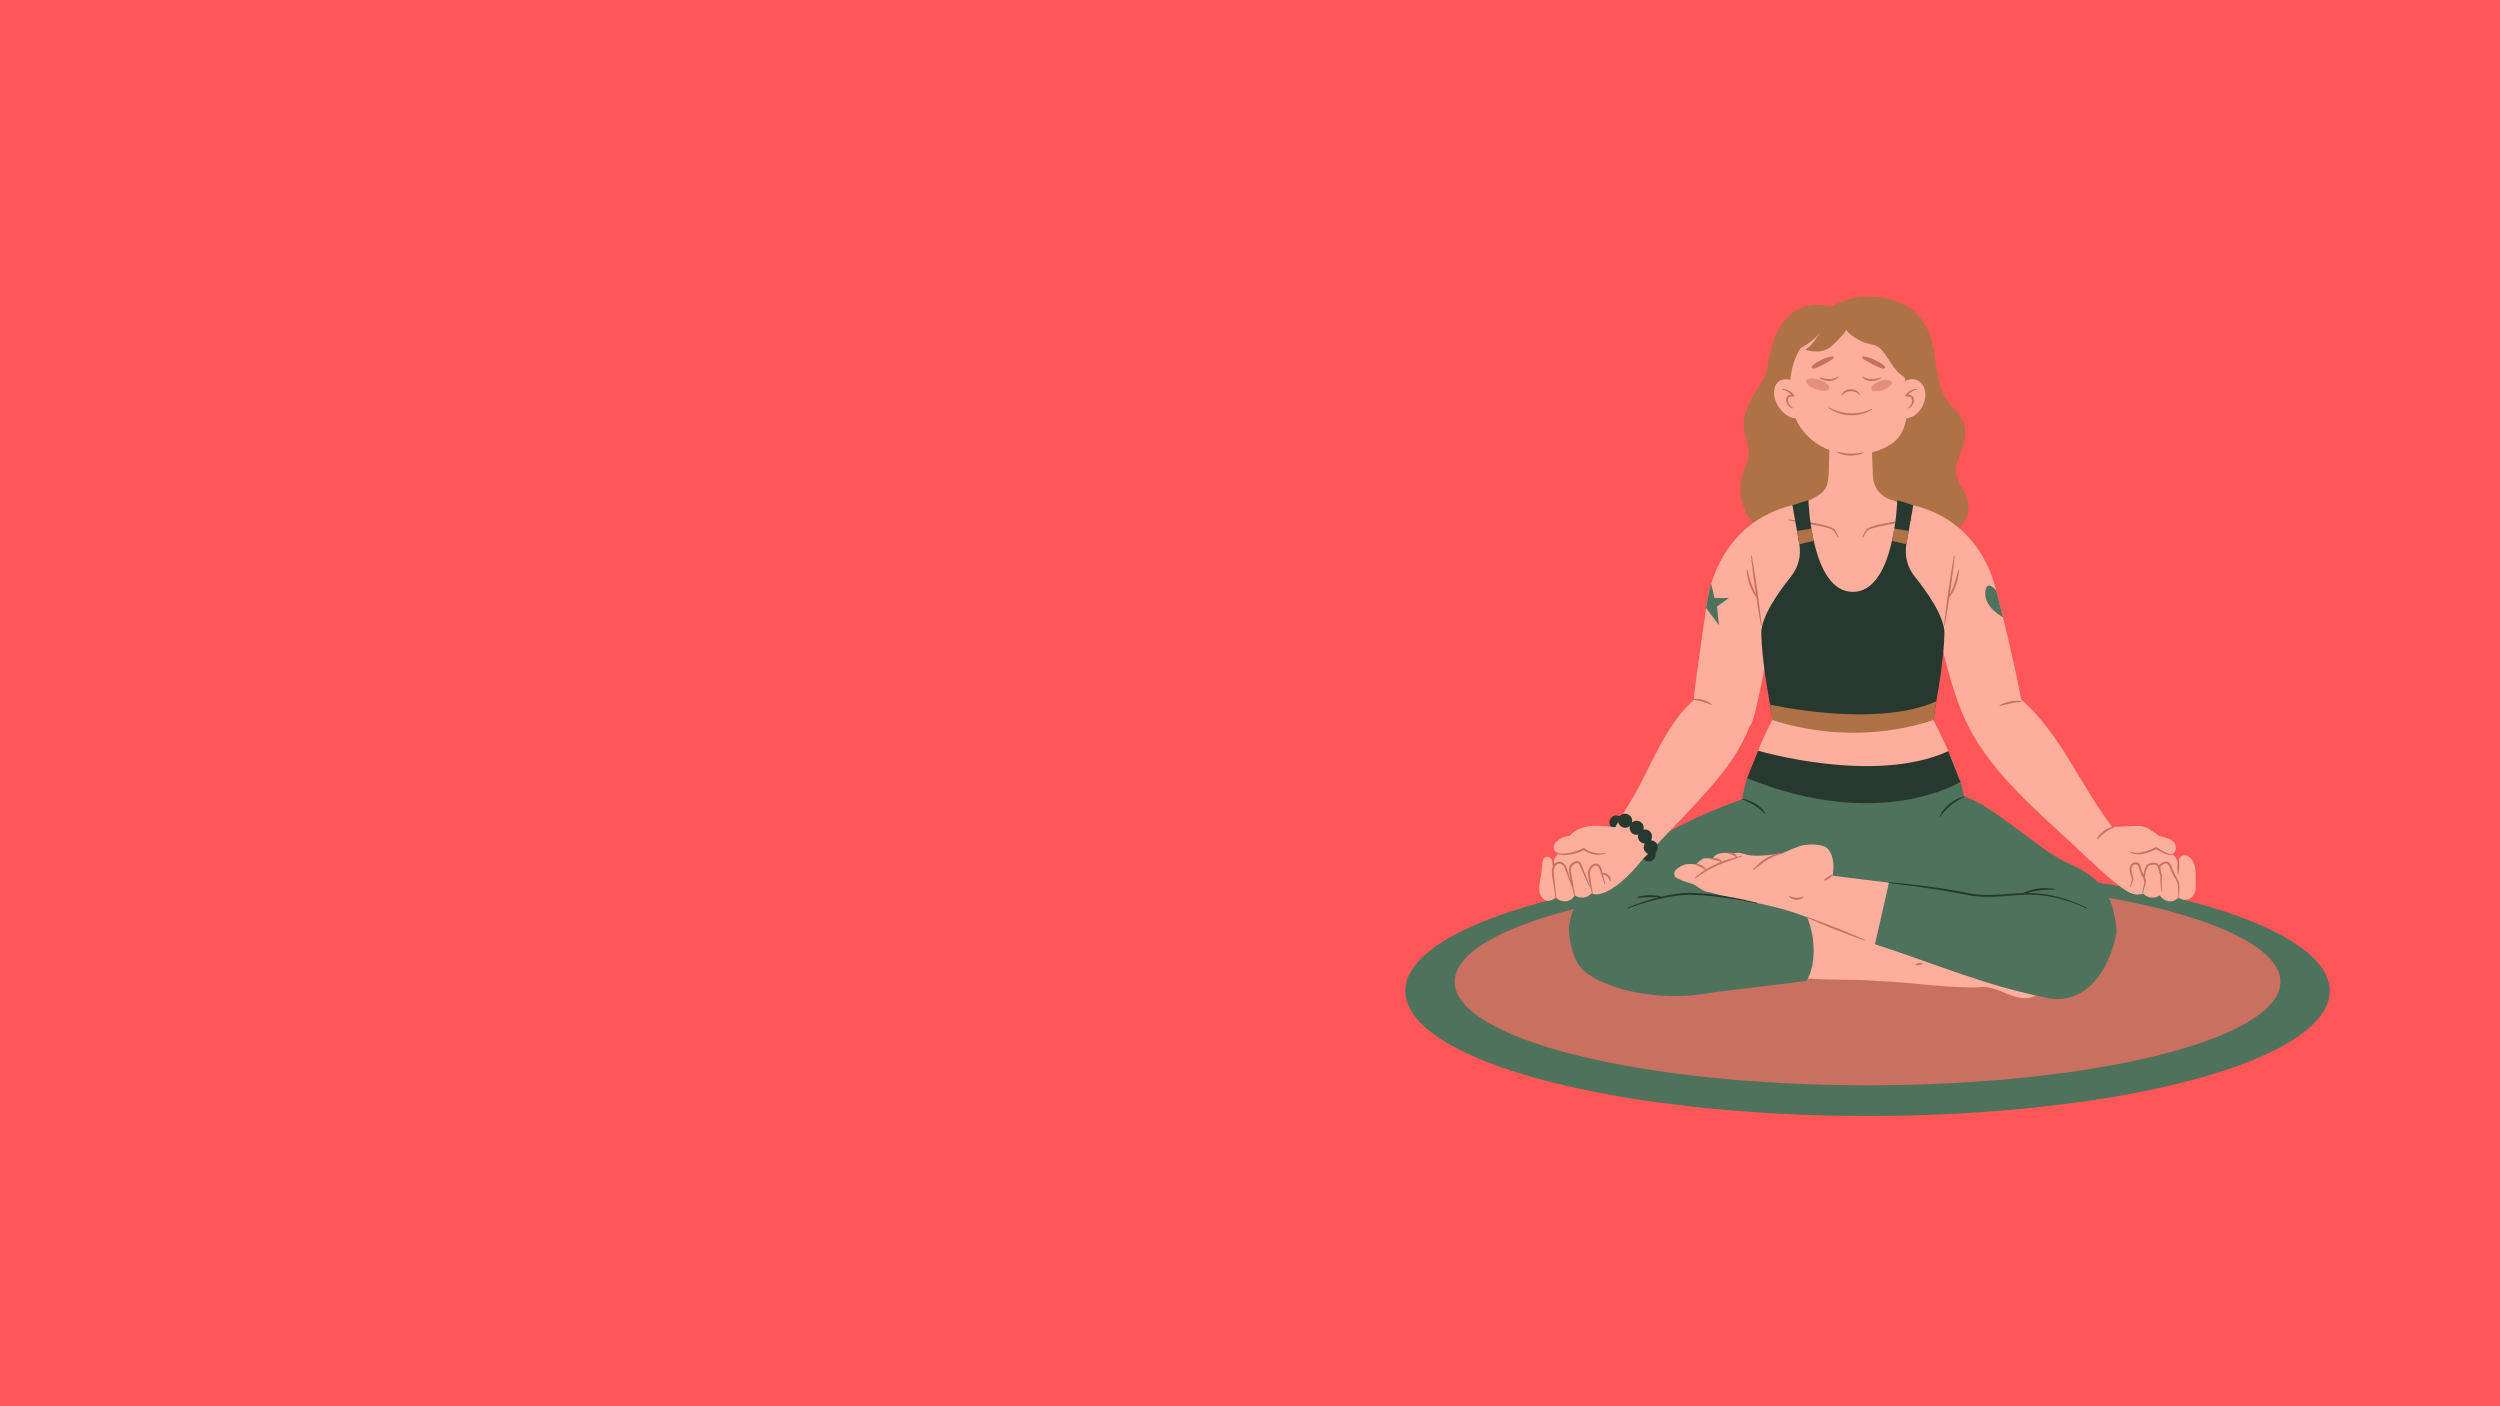 <svg xmlns="http://www.w3.org/2000/svg" xmlns:xlink="http://www.w3.org/1999/xlink" width="1920" zoomAndPan="magnify" viewBox="0 0 1440 810" height="1080" preserveAspectRatio="xMidYMid meet" version="1.0"><defs><clipPath id="ec44cbd2b0"><path d="M 809.441 498 L 1341.941 498 L 1341.941 643 L 809.441 643 Z M 809.441 498 " clip-rule="nonzero"/></clipPath></defs><rect x="-144" width="1728" fill="#ffffff" y="-81" height="972" fill-opacity="1"/><rect x="-144" width="1728" fill="#ff5757" y="-81" height="972" fill-opacity="1"/><g clip-path="url(#ec44cbd2b0)"><path fill="#4e725b" d="M 1341.941 570.789 C 1341.941 571.965 1341.836 573.145 1341.621 574.32 C 1341.41 575.5 1341.09 576.672 1340.66 577.848 C 1340.234 579.02 1339.699 580.188 1339.062 581.355 C 1338.422 582.52 1337.676 583.684 1336.828 584.84 C 1335.977 585.992 1335.023 587.145 1333.965 588.285 C 1332.906 589.43 1331.742 590.566 1330.48 591.695 C 1329.215 592.82 1327.848 593.941 1326.379 595.051 C 1324.91 596.16 1323.344 597.258 1321.676 598.348 C 1320.008 599.438 1318.242 600.516 1316.379 601.582 C 1314.516 602.645 1312.559 603.699 1310.504 604.738 C 1308.449 605.777 1306.305 606.801 1304.062 607.812 C 1301.824 608.824 1299.492 609.82 1297.07 610.801 C 1294.652 611.781 1292.145 612.742 1289.547 613.691 C 1286.953 614.637 1284.273 615.566 1281.508 616.477 C 1278.742 617.387 1275.898 618.281 1272.973 619.152 C 1270.047 620.027 1267.043 620.879 1263.961 621.715 C 1260.879 622.547 1257.723 623.359 1254.496 624.152 C 1251.266 624.941 1247.969 625.711 1244.602 626.461 C 1241.23 627.207 1237.797 627.934 1234.297 628.637 C 1230.797 629.336 1227.238 630.016 1223.613 630.672 C 1219.992 631.324 1216.312 631.957 1212.574 632.562 C 1208.836 633.168 1205.047 633.75 1201.203 634.305 C 1197.359 634.859 1193.469 635.391 1189.531 635.895 C 1185.59 636.398 1181.609 636.875 1177.582 637.324 C 1173.559 637.777 1169.492 638.199 1165.391 638.598 C 1161.289 638.996 1157.152 639.363 1152.98 639.707 C 1148.812 640.051 1144.613 640.363 1140.387 640.648 C 1136.16 640.938 1131.91 641.195 1127.637 641.426 C 1123.363 641.652 1119.07 641.855 1114.762 642.027 C 1110.449 642.203 1106.125 642.344 1101.789 642.461 C 1097.453 642.578 1093.109 642.664 1088.758 642.723 C 1084.406 642.777 1080.051 642.809 1075.691 642.809 C 1071.336 642.809 1066.98 642.777 1062.629 642.723 C 1058.277 642.664 1053.934 642.578 1049.598 642.461 C 1045.262 642.344 1040.938 642.203 1036.625 642.027 C 1032.316 641.855 1028.023 641.652 1023.75 641.426 C 1019.477 641.195 1015.227 640.938 1011 640.648 C 1006.773 640.363 1002.574 640.051 998.406 639.707 C 994.234 639.363 990.098 638.996 985.996 638.598 C 981.895 638.199 977.828 637.777 973.805 637.324 C 969.777 636.875 965.797 636.398 961.855 635.895 C 957.918 635.391 954.027 634.859 950.184 634.305 C 946.34 633.75 942.551 633.168 938.812 632.562 C 935.074 631.957 931.395 631.324 927.773 630.672 C 924.148 630.016 920.59 629.336 917.09 628.637 C 913.59 627.934 910.156 627.207 906.785 626.461 C 903.418 625.711 900.121 624.941 896.891 624.152 C 893.664 623.359 890.508 622.547 887.426 621.715 C 884.344 620.879 881.34 620.027 878.414 619.152 C 875.488 618.281 872.645 617.387 869.879 616.477 C 867.113 615.566 864.434 614.637 861.84 613.691 C 859.242 612.742 856.734 611.781 854.316 610.801 C 851.895 609.82 849.562 608.824 847.324 607.812 C 845.082 606.801 842.938 605.777 840.883 604.738 C 838.828 603.699 836.871 602.645 835.008 601.582 C 833.145 600.516 831.379 599.438 829.711 598.348 C 828.043 597.258 826.477 596.16 825.008 595.051 C 823.539 593.941 822.172 592.82 820.906 591.695 C 819.645 590.566 818.48 589.43 817.422 588.285 C 816.363 587.145 815.41 585.992 814.559 584.84 C 813.711 583.684 812.965 582.52 812.324 581.355 C 811.688 580.188 811.152 579.02 810.727 577.848 C 810.297 576.672 809.977 575.5 809.766 574.32 C 809.551 573.145 809.441 571.965 809.441 570.789 C 809.441 569.609 809.551 568.43 809.766 567.254 C 809.977 566.078 810.297 564.902 810.727 563.727 C 811.152 562.555 811.688 561.387 812.324 560.219 C 812.965 559.055 813.711 557.895 814.559 556.738 C 815.41 555.582 816.363 554.43 817.422 553.289 C 818.48 552.145 819.645 551.008 820.906 549.883 C 822.172 548.754 823.539 547.633 825.008 546.523 C 826.477 545.414 828.043 544.316 829.711 543.227 C 831.379 542.137 833.145 541.059 835.008 539.996 C 836.871 538.93 838.828 537.875 840.883 536.836 C 842.938 535.797 845.082 534.773 847.324 533.762 C 849.562 532.75 851.895 531.754 854.316 530.773 C 856.734 529.797 859.242 528.832 861.84 527.887 C 864.434 526.938 867.113 526.008 869.879 525.098 C 872.645 524.188 875.488 523.293 878.414 522.422 C 881.34 521.547 884.344 520.695 887.426 519.863 C 890.508 519.027 893.664 518.215 896.891 517.426 C 900.121 516.633 903.418 515.863 906.785 515.113 C 910.156 514.367 913.59 513.641 917.09 512.941 C 920.59 512.238 924.148 511.559 927.773 510.906 C 931.395 510.25 935.074 509.621 938.812 509.012 C 942.551 508.406 946.34 507.828 950.184 507.27 C 954.027 506.715 957.918 506.188 961.855 505.684 C 965.797 505.18 969.777 504.699 973.805 504.25 C 977.828 503.797 981.895 503.375 985.996 502.977 C 990.098 502.578 994.234 502.211 998.406 501.867 C 1002.574 501.527 1006.773 501.211 1011 500.926 C 1015.227 500.641 1019.477 500.383 1023.75 500.152 C 1028.023 499.922 1032.316 499.719 1036.625 499.547 C 1040.938 499.375 1045.262 499.23 1049.598 499.113 C 1053.934 499 1058.277 498.91 1062.629 498.855 C 1066.98 498.797 1071.336 498.766 1075.691 498.766 C 1080.051 498.766 1084.406 498.797 1088.758 498.855 C 1093.109 498.91 1097.453 499 1101.789 499.113 C 1106.125 499.23 1110.449 499.375 1114.762 499.547 C 1119.07 499.719 1123.363 499.922 1127.637 500.152 C 1131.91 500.383 1136.16 500.641 1140.387 500.926 C 1144.613 501.211 1148.812 501.527 1152.98 501.867 C 1157.152 502.211 1161.289 502.578 1165.391 502.977 C 1169.492 503.375 1173.559 503.797 1177.582 504.25 C 1181.609 504.699 1185.59 505.18 1189.531 505.684 C 1193.469 506.188 1197.359 506.715 1201.203 507.27 C 1205.047 507.828 1208.836 508.406 1212.574 509.012 C 1216.312 509.621 1219.992 510.25 1223.613 510.906 C 1227.238 511.559 1230.797 512.238 1234.297 512.941 C 1237.797 513.641 1241.23 514.367 1244.602 515.113 C 1247.969 515.863 1251.266 516.633 1254.496 517.426 C 1257.723 518.215 1260.879 519.027 1263.961 519.863 C 1267.043 520.695 1270.047 521.547 1272.973 522.422 C 1275.898 523.293 1278.742 524.188 1281.508 525.098 C 1284.273 526.008 1286.953 526.938 1289.547 527.887 C 1292.145 528.832 1294.652 529.797 1297.07 530.773 C 1299.492 531.754 1301.824 532.75 1304.062 533.762 C 1306.305 534.773 1308.449 535.797 1310.504 536.836 C 1312.559 537.875 1314.516 538.93 1316.379 539.996 C 1318.242 541.059 1320.008 542.137 1321.676 543.227 C 1323.344 544.316 1324.91 545.414 1326.379 546.523 C 1327.848 547.633 1329.215 548.754 1330.48 549.883 C 1331.742 551.008 1332.906 552.145 1333.965 553.289 C 1335.023 554.43 1335.977 555.582 1336.828 556.738 C 1337.676 557.895 1338.422 559.055 1339.062 560.219 C 1339.699 561.387 1340.234 562.555 1340.66 563.727 C 1341.09 564.902 1341.41 566.078 1341.621 567.254 C 1341.836 568.43 1341.941 569.609 1341.941 570.789 Z M 1341.941 570.789 " fill-opacity="1" fill-rule="nonzero"/></g><path fill="#c97061" d="M 1313.516 565.52 C 1313.516 566.492 1313.422 567.469 1313.23 568.445 C 1313.039 569.418 1312.754 570.391 1312.371 571.363 C 1311.988 572.332 1311.512 573.301 1310.941 574.266 C 1310.371 575.23 1309.707 576.191 1308.945 577.148 C 1308.188 578.105 1307.336 579.059 1306.391 580.004 C 1305.441 580.953 1304.406 581.891 1303.277 582.824 C 1302.145 583.758 1300.926 584.688 1299.613 585.605 C 1298.305 586.523 1296.902 587.434 1295.414 588.336 C 1293.922 589.238 1292.348 590.129 1290.684 591.012 C 1289.02 591.891 1287.27 592.766 1285.434 593.625 C 1283.602 594.484 1281.684 595.332 1279.68 596.172 C 1277.68 597.008 1275.598 597.832 1273.438 598.645 C 1271.273 599.453 1269.031 600.254 1266.715 601.035 C 1264.395 601.82 1262.004 602.59 1259.531 603.344 C 1257.062 604.098 1254.523 604.836 1251.91 605.559 C 1249.293 606.281 1246.613 606.988 1243.859 607.68 C 1241.105 608.367 1238.289 609.043 1235.406 609.695 C 1232.523 610.352 1229.574 610.988 1226.566 611.609 C 1223.559 612.227 1220.492 612.828 1217.363 613.41 C 1214.238 613.988 1211.059 614.551 1207.82 615.094 C 1204.586 615.637 1201.297 616.156 1197.957 616.66 C 1194.621 617.16 1191.234 617.641 1187.801 618.102 C 1184.371 618.562 1180.895 619 1177.375 619.418 C 1173.855 619.836 1170.301 620.23 1166.703 620.602 C 1163.109 620.977 1159.477 621.328 1155.812 621.656 C 1152.148 621.984 1148.453 622.293 1144.73 622.574 C 1141.004 622.859 1137.254 623.117 1133.48 623.355 C 1129.703 623.594 1125.906 623.805 1122.09 623.996 C 1118.273 624.188 1114.438 624.352 1110.59 624.496 C 1106.738 624.641 1102.879 624.758 1099.004 624.855 C 1095.129 624.949 1091.25 625.023 1087.363 625.07 C 1083.477 625.117 1079.586 625.141 1075.691 625.141 C 1071.801 625.141 1067.91 625.117 1064.023 625.07 C 1060.137 625.023 1056.258 624.949 1052.383 624.855 C 1048.508 624.758 1044.648 624.641 1040.797 624.496 C 1036.949 624.352 1033.113 624.188 1029.297 623.996 C 1025.48 623.805 1021.684 623.594 1017.906 623.355 C 1014.133 623.117 1010.383 622.859 1006.656 622.574 C 1002.934 622.293 999.238 621.984 995.574 621.656 C 991.91 621.328 988.277 620.977 984.684 620.602 C 981.086 620.23 977.531 619.836 974.012 619.418 C 970.492 619 967.016 618.562 963.586 618.102 C 960.152 617.641 956.766 617.16 953.43 616.66 C 950.09 616.156 946.801 615.637 943.566 615.094 C 940.328 614.551 937.148 613.988 934.023 613.41 C 930.895 612.828 927.828 612.227 924.82 611.609 C 921.812 610.988 918.863 610.352 915.98 609.695 C 913.098 609.043 910.277 608.367 907.527 607.68 C 904.773 606.988 902.094 606.281 899.477 605.559 C 896.863 604.836 894.324 604.098 891.855 603.344 C 889.383 602.59 886.992 601.82 884.672 601.035 C 882.355 600.254 880.113 599.453 877.949 598.645 C 875.789 597.832 873.707 597.008 871.707 596.172 C 869.703 595.332 867.785 594.484 865.953 593.625 C 864.117 592.766 862.367 591.891 860.703 591.012 C 859.039 590.129 857.465 589.238 855.973 588.336 C 854.484 587.434 853.082 586.523 851.773 585.605 C 850.461 584.688 849.242 583.758 848.109 582.824 C 846.98 581.891 845.941 580.953 844.996 580.004 C 844.051 579.059 843.199 578.105 842.441 577.148 C 841.68 576.191 841.016 575.23 840.445 574.266 C 839.875 573.301 839.398 572.332 839.016 571.363 C 838.633 570.391 838.348 569.418 838.156 568.445 C 837.965 567.469 837.871 566.492 837.871 565.52 C 837.871 564.543 837.965 563.566 838.156 562.594 C 838.348 561.617 838.633 560.645 839.016 559.672 C 839.398 558.703 839.875 557.734 840.445 556.77 C 841.016 555.805 841.68 554.844 842.441 553.887 C 843.199 552.93 844.051 551.977 844.996 551.031 C 845.941 550.082 846.98 549.145 848.109 548.211 C 849.242 547.277 850.461 546.352 851.773 545.43 C 853.082 544.512 854.484 543.602 855.973 542.699 C 857.465 541.801 859.039 540.906 860.703 540.023 C 862.367 539.145 864.117 538.273 865.953 537.41 C 867.785 536.551 869.703 535.703 871.707 534.863 C 873.707 534.027 875.789 533.203 877.949 532.391 C 880.113 531.582 882.355 530.785 884.672 530 C 886.992 529.215 889.383 528.445 891.855 527.691 C 894.324 526.938 896.863 526.199 899.477 525.477 C 902.094 524.754 904.773 524.047 907.527 523.355 C 910.277 522.668 913.098 521.996 915.98 521.34 C 918.863 520.684 921.812 520.047 924.82 519.43 C 927.828 518.809 930.895 518.207 934.023 517.629 C 937.148 517.047 940.328 516.484 943.566 515.941 C 946.801 515.398 950.09 514.879 953.43 514.375 C 956.766 513.875 960.152 513.395 963.586 512.934 C 967.016 512.473 970.492 512.035 974.012 511.617 C 977.531 511.199 981.086 510.805 984.684 510.434 C 988.277 510.059 991.91 509.707 995.574 509.379 C 999.238 509.051 1002.934 508.746 1006.656 508.461 C 1010.383 508.18 1014.133 507.918 1017.906 507.68 C 1021.684 507.445 1025.48 507.23 1029.297 507.039 C 1033.113 506.848 1036.949 506.684 1040.797 506.539 C 1044.648 506.395 1048.508 506.277 1052.383 506.18 C 1056.258 506.086 1060.137 506.012 1064.023 505.965 C 1067.91 505.918 1071.801 505.895 1075.691 505.895 C 1079.586 505.895 1083.477 505.918 1087.363 505.965 C 1091.25 506.012 1095.129 506.086 1099.004 506.18 C 1102.879 506.277 1106.738 506.395 1110.59 506.539 C 1114.438 506.684 1118.273 506.848 1122.09 507.039 C 1125.906 507.23 1129.703 507.445 1133.48 507.68 C 1137.254 507.918 1141.004 508.18 1144.73 508.461 C 1148.453 508.746 1152.148 509.051 1155.812 509.379 C 1159.477 509.707 1163.109 510.059 1166.703 510.434 C 1170.301 510.805 1173.855 511.199 1177.375 511.617 C 1180.895 512.035 1184.371 512.473 1187.801 512.934 C 1191.234 513.395 1194.621 513.875 1197.957 514.375 C 1201.297 514.879 1204.586 515.398 1207.82 515.941 C 1211.059 516.484 1214.238 517.047 1217.363 517.629 C 1220.492 518.207 1223.559 518.809 1226.566 519.43 C 1229.574 520.047 1232.523 520.684 1235.406 521.34 C 1238.289 521.996 1241.105 522.668 1243.859 523.355 C 1246.613 524.047 1249.293 524.754 1251.91 525.477 C 1254.523 526.199 1257.062 526.938 1259.531 527.691 C 1262.004 528.445 1264.395 529.215 1266.715 530 C 1269.031 530.785 1271.273 531.582 1273.438 532.391 C 1275.598 533.203 1277.68 534.027 1279.68 534.863 C 1281.684 535.703 1283.602 536.551 1285.434 537.41 C 1287.27 538.273 1289.02 539.145 1290.684 540.023 C 1292.348 540.906 1293.922 541.801 1295.414 542.699 C 1296.902 543.602 1298.305 544.512 1299.613 545.43 C 1300.926 546.352 1302.145 547.277 1303.277 548.211 C 1304.406 549.145 1305.441 550.082 1306.391 551.031 C 1307.336 551.977 1308.188 552.93 1308.945 553.887 C 1309.707 554.844 1310.371 555.805 1310.941 556.77 C 1311.512 557.734 1311.988 558.703 1312.371 559.672 C 1312.754 560.645 1313.039 561.617 1313.23 562.594 C 1313.422 563.566 1313.516 564.543 1313.516 565.52 Z M 1313.516 565.52 " fill-opacity="1" fill-rule="nonzero"/><path fill="#af7146" d="M 1130.637 281.844 C 1117.516 263.359 1142.016 256.867 1127.258 237.09 C 1109.703 221.832 1119.793 200.109 1106.293 183.375 C 1094.504 168.793 1070.207 167.398 1054.84 176.555 C 1029.734 170.844 1020.367 191.703 1017.961 212.707 C 1014.969 222.223 1007.168 229.336 1005.055 239.254 C 1002.277 247.785 1008.613 255.891 1007.145 264.238 C 1002.992 273.375 1000.254 283.633 1004.965 293.246 C 1013.895 327.266 1157.066 327.188 1130.637 281.844 Z M 1130.637 281.844 " fill-opacity="1" fill-rule="nonzero"/><path fill="#fdae9c" d="M 1099 292.074 C 1095.977 290.238 1092.352 288.832 1089.035 287.801 C 1083.129 285.965 1079.047 280.578 1078.809 274.398 L 1078.152 257.289 C 1078.152 257.289 1066.23 256.699 1060.219 256.16 C 1058.613 256.488 1054.129 255.059 1053.844 256.887 C 1052.535 286.176 1056.34 280.449 1031.406 293.965 C 1042.043 330.391 1087.797 341.352 1099.746 297.375 C 1100.246 297.438 1099.457 292.43 1099 292.074 Z M 1099 292.074 " fill-opacity="1" fill-rule="nonzero"/><path fill="#fdae9c" d="M 1114.309 352.305 C 1125.949 350.109 1138.832 339.371 1149.906 340.945 C 1155.32 361.195 1160.297 382.336 1164.238 402.902 C 1187.391 423.246 1198.652 453.227 1217.312 477.289 C 1217.613 477.297 1217.863 477.715 1217.695 477.992 C 1217.895 478.242 1217.688 478.637 1217.398 478.543 C 1214.559 481.168 1206.105 496.734 1203.543 495.469 C 1178.738 471.113 1149.305 449.207 1133.395 417.582 C 1124.055 398.676 1119.148 374.961 1114.34 353.781 C 1113.699 353.539 1113.52 352.59 1114.309 352.305 Z M 1114.309 352.305 " fill-opacity="1" fill-rule="nonzero"/><path fill="#fdae9c" d="M 1116.648 356.426 L 1149.906 340.945 C 1149.906 340.945 1143.566 301.023 1102.039 290.992 L 1067.246 284.578 L 1032.449 290.992 C 990.926 301.023 984.586 340.945 984.586 340.945 L 1017.84 356.426 C 1016.406 378.793 1020.844 414.73 1020.844 414.73 L 1020.453 415.438 C 1002.488 450.156 1007.672 459.688 1002.352 485.445 L 1002.047 486.926 L 1067.246 537.598 L 1129.258 482.703 L 1128.559 448.434 C 1124.309 436.844 1119.297 425.551 1113.555 414.625 C 1113.555 414.625 1118.086 378.793 1116.648 356.426 Z M 1116.648 356.426 " fill-opacity="1" fill-rule="nonzero"/><path fill="#c97061" d="M 1030.352 299.25 C 1032.984 299.461 1035.602 299.777 1038.215 300.137 C 1040.828 300.5 1043.43 300.949 1046.031 301.43 C 1048.617 301.98 1051.211 302.512 1053.75 303.383 C 1054.383 303.605 1055.012 303.852 1055.633 304.188 C 1055.785 304.273 1055.941 304.352 1056.094 304.473 C 1056.246 304.57 1056.402 304.699 1056.547 304.875 C 1056.793 305.18 1056.938 305.434 1057.125 305.723 C 1057.816 306.867 1058.488 308.012 1058.957 309.289 C 1059 309.402 1058.941 309.527 1058.828 309.566 C 1058.727 309.605 1058.609 309.559 1058.562 309.461 L 1058.555 309.445 C 1057.977 308.309 1057.254 307.203 1056.484 306.156 C 1056.301 305.906 1056.094 305.598 1055.914 305.402 C 1055.844 305.324 1055.746 305.246 1055.617 305.172 C 1055.508 305.09 1055.363 305.027 1055.227 304.961 C 1054.676 304.695 1054.062 304.484 1053.445 304.301 C 1050.965 303.566 1048.387 303.031 1045.812 302.547 C 1043.242 302.02 1040.648 301.586 1038.059 301.121 L 1030.289 299.73 C 1030.156 299.707 1030.07 299.582 1030.094 299.449 C 1030.113 299.328 1030.227 299.242 1030.352 299.25 Z M 1072.906 309.582 C 1073.027 309.641 1073.172 309.594 1073.23 309.473 L 1073.242 309.457 C 1073.816 308.32 1074.535 307.211 1075.301 306.168 C 1075.488 305.918 1075.691 305.605 1075.871 305.414 C 1075.938 305.34 1076.035 305.258 1076.164 305.184 C 1076.273 305.105 1076.418 305.039 1076.551 304.973 C 1077.102 304.711 1077.711 304.496 1078.332 304.312 C 1080.809 303.578 1083.387 303.035 1085.961 302.547 C 1088.531 302.016 1091.121 301.578 1093.711 301.105 L 1101.48 299.707 C 1101.59 299.688 1101.668 299.586 1101.656 299.477 C 1101.648 299.355 1101.543 299.266 1101.426 299.277 C 1098.793 299.48 1096.172 299.797 1093.559 300.152 C 1090.945 300.508 1088.34 300.953 1085.742 301.43 C 1083.152 301.977 1080.559 302.5 1078.02 303.371 C 1077.387 303.59 1076.754 303.84 1076.133 304.172 C 1075.977 304.258 1075.82 304.34 1075.668 304.457 C 1075.516 304.555 1075.359 304.684 1075.211 304.863 C 1074.965 305.172 1074.82 305.422 1074.629 305.715 C 1073.938 306.855 1073.262 307.996 1072.789 309.281 C 1072.75 309.395 1072.797 309.523 1072.906 309.582 Z M 1072.906 309.582 " fill-opacity="1" fill-rule="nonzero"/><path fill="#4e725b" d="M 1149.754 340.145 C 1149.754 340.145 1144.703 333.727 1143.621 340.145 C 1142.051 349.449 1153.711 355.586 1153.711 355.586 Z M 1149.754 340.145 " fill-opacity="1" fill-rule="nonzero"/><path fill="#fdae9c" d="M 1098.359 224.035 C 1097.641 219.75 1096.527 215.477 1095.297 211.289 C 1094.098 207.195 1092.613 203.125 1090.434 199.398 C 1088.555 196.18 1086.129 193.188 1083.16 190.895 C 1079.926 188.398 1076.227 186.992 1072.293 186.238 C 1065.328 184.91 1057.348 184.672 1051.223 188.246 C 1051.016 188.367 1050.828 188.496 1050.637 188.625 C 1045.961 190.668 1041.883 194.09 1038.84 198.055 C 1034.195 204.102 1031.797 211.574 1031.195 219.27 C 1030.57 227.207 1031.418 236.035 1035.332 243.324 C 1038.973 250.109 1045.078 255.504 1052.094 258.57 C 1059.762 261.922 1068.273 262.668 1076.227 261.027 C 1083.594 259.508 1091.859 255.945 1095.465 249.059 C 1097.332 245.488 1098.215 241.289 1098.684 237.262 C 1099.191 232.891 1099.094 228.434 1098.359 224.035 Z M 1098.359 224.035 " fill-opacity="1" fill-rule="nonzero"/><path fill="#fdae9c" d="M 1173.148 561.266 C 1133.352 538.832 1081.449 522.238 1037.965 523.109 C 1035.586 536.016 1034.238 549.734 1034.363 562.738 C 1048.523 565.141 1065.766 563.602 1080.934 565.035 C 1100.645 565.684 1120.16 569.207 1139.906 568.684 C 1151.008 566.977 1160.68 578.391 1171.652 573.953 C 1176.797 572.016 1178.715 563.844 1173.148 561.266 Z M 1173.148 561.266 " fill-opacity="1" fill-rule="nonzero"/><path fill="#4e725b" d="M 1044.18 540.402 C 1043.469 535.531 1042.035 530.84 1040.199 526.27 C 1043.621 527.145 1034.312 516.625 1033.758 515.816 C 1024.133 504.754 1016.992 464.078 1003.668 460.285 C 978.191 469.195 900.504 502.992 903.809 537.777 C 904.836 546.578 907.316 556.844 915.508 561.609 C 932.523 572.852 963.23 576.445 986.207 571.676 C 1001.473 569.859 1024.922 566.934 1040.402 565.035 C 1044.914 558.312 1045.141 548.461 1044.18 540.402 Z M 1044.18 540.402 " fill-opacity="1" fill-rule="nonzero"/><path fill="#4e725b" d="M 1006.34 448.012 C 1006.34 448.012 1000.648 465.719 1002.488 483.871 C 1002.488 483.871 1009.223 531.484 1069.168 531.484 C 1070 531.484 1070.824 531.473 1071.637 531.453 C 1111.348 530.516 1139.918 494.742 1131.148 457.957 L 1129.258 450.023 C 1129.258 450.023 1064.949 437.816 1006.34 448.012 Z M 1006.34 448.012 " fill-opacity="1" fill-rule="nonzero"/><path fill="#27392e" d="M 1012.648 432.379 C 1012.648 432.379 1079.34 452.215 1122.23 432.68 L 1129.258 450.348 C 1129.258 450.348 1082.969 479.41 1006.34 448.23 Z M 1012.648 432.379 " fill-opacity="1" fill-rule="nonzero"/><path fill="#4e725b" d="M 1219.25 536.688 C 1217.246 512.625 1208.535 505.105 1190.785 496.938 C 1175.906 490.867 1147.305 463.184 1131.148 458.699 C 1118.605 455.215 1067.621 495.586 1068.238 497.469 C 1073.168 512.543 1078.383 529.477 1079.984 543.879 C 1114.926 555.199 1144.34 568.129 1180.32 574.984 C 1196.297 578.031 1213.461 566.367 1219.25 536.688 Z M 1219.25 536.688 " fill-opacity="1" fill-rule="nonzero"/><path fill="#27392e" d="M 953.703 492.117 C 953.703 492.383 953.676 492.645 953.625 492.906 C 953.57 493.168 953.496 493.422 953.395 493.668 C 953.293 493.914 953.168 494.148 953.02 494.367 C 952.871 494.59 952.703 494.793 952.516 494.984 C 952.324 495.172 952.121 495.34 951.898 495.488 C 951.676 495.637 951.445 495.762 951.199 495.863 C 950.953 495.965 950.699 496.043 950.438 496.094 C 950.176 496.145 949.91 496.172 949.645 496.172 C 949.379 496.172 949.113 496.145 948.855 496.094 C 948.594 496.043 948.34 495.965 948.094 495.863 C 947.848 495.762 947.613 495.637 947.391 495.488 C 947.172 495.34 946.965 495.172 946.777 494.984 C 946.59 494.793 946.422 494.59 946.273 494.367 C 946.125 494.148 946 493.914 945.898 493.668 C 945.797 493.422 945.719 493.168 945.668 492.906 C 945.613 492.645 945.59 492.383 945.59 492.117 C 945.59 491.848 945.613 491.586 945.668 491.324 C 945.719 491.062 945.797 490.809 945.898 490.562 C 946 490.316 946.125 490.082 946.273 489.863 C 946.422 489.641 946.59 489.438 946.777 489.246 C 946.965 489.059 947.172 488.891 947.391 488.742 C 947.613 488.594 947.848 488.469 948.094 488.367 C 948.34 488.266 948.594 488.191 948.855 488.137 C 949.113 488.086 949.379 488.059 949.645 488.059 C 949.91 488.059 950.176 488.086 950.438 488.137 C 950.699 488.188 950.953 488.266 951.199 488.367 C 951.445 488.469 951.676 488.594 951.898 488.742 C 952.121 488.891 952.324 489.059 952.516 489.246 C 952.703 489.438 952.871 489.641 953.02 489.863 C 953.168 490.082 953.293 490.316 953.395 490.562 C 953.496 490.809 953.57 491.062 953.625 491.324 C 953.676 491.586 953.703 491.848 953.703 492.117 Z M 953.703 492.117 " fill-opacity="1" fill-rule="nonzero"/><path fill="#27392e" d="M 935.145 473.707 C 935.145 473.973 935.121 474.238 935.07 474.5 C 935.016 474.758 934.941 475.012 934.836 475.258 C 934.734 475.504 934.609 475.738 934.461 475.961 C 934.316 476.184 934.148 476.387 933.957 476.574 C 933.77 476.762 933.566 476.93 933.344 477.078 C 933.121 477.227 932.887 477.352 932.641 477.453 C 932.395 477.555 932.141 477.633 931.883 477.684 C 931.621 477.738 931.355 477.762 931.09 477.762 C 930.824 477.762 930.559 477.738 930.297 477.684 C 930.035 477.633 929.785 477.555 929.539 477.453 C 929.293 477.352 929.059 477.227 928.836 477.078 C 928.613 476.93 928.41 476.762 928.223 476.574 C 928.031 476.387 927.863 476.184 927.719 475.961 C 927.57 475.738 927.445 475.504 927.344 475.258 C 927.238 475.012 927.164 474.758 927.109 474.5 C 927.059 474.238 927.031 473.973 927.031 473.707 C 927.031 473.441 927.059 473.176 927.109 472.914 C 927.164 472.656 927.238 472.402 927.344 472.156 C 927.445 471.91 927.57 471.676 927.719 471.453 C 927.863 471.234 928.031 471.027 928.223 470.84 C 928.41 470.652 928.613 470.484 928.836 470.336 C 929.059 470.188 929.293 470.062 929.539 469.961 C 929.785 469.859 930.035 469.781 930.297 469.73 C 930.559 469.676 930.824 469.652 931.09 469.652 C 931.355 469.652 931.621 469.676 931.883 469.73 C 932.141 469.781 932.395 469.859 932.641 469.961 C 932.887 470.062 933.121 470.188 933.344 470.336 C 933.566 470.484 933.77 470.652 933.957 470.84 C 934.148 471.027 934.316 471.234 934.461 471.453 C 934.609 471.676 934.734 471.91 934.836 472.156 C 934.941 472.402 935.016 472.656 935.07 472.918 C 935.121 473.176 935.145 473.441 935.145 473.707 Z M 935.145 473.707 " fill-opacity="1" fill-rule="nonzero"/><path fill="#fdae9c" d="M 1020.797 352.305 C 1019.25 351.766 1017.633 351.434 1016.07 350.934 C 1014.57 350.453 1013.082 349.926 1011.602 349.375 C 1008.566 348.25 1005.574 347.008 1002.562 345.812 C 999.633 344.656 996.684 343.531 993.672 342.629 C 990.816 341.77 987.652 340.812 984.699 340.941 C 984.66 340.934 984.625 340.941 984.586 340.945 C 984.523 340.949 984.398 340.949 984.398 340.949 L 984.25 341.512 C 984.25 341.512 982.691 348.727 982.273 353.07 C 981.879 357.18 981.094 361.246 980.535 365.336 C 979.438 373.375 978.305 381.406 977.227 389.449 C 976.922 391.727 976.605 394 976.309 396.277 C 976.027 398.414 975.562 400.719 975.805 402.902 C 973.68 404.801 971.688 406.844 969.816 408.992 C 966.051 413.328 962.766 418.07 959.812 423.004 C 953.047 434.305 947.867 446.516 941.375 457.973 C 939.496 461.289 937.473 464.512 935.512 467.773 C 934.531 469.402 933.574 471.043 932.602 472.676 C 931.695 474.191 930.723 475.68 929.988 477.289 C 929.703 477.297 929.5 477.684 929.656 477.961 C 929.66 477.973 929.668 477.98 929.676 477.992 C 929.664 478.02 929.648 478.043 929.641 478.07 C 929.539 478.332 929.793 478.625 930.031 478.543 C 930.449 479.137 930.949 479.676 931.41 480.23 C 932.07 481.016 932.727 481.805 933.391 482.59 C 934.719 484.152 936.039 485.723 937.344 487.305 C 938.637 488.871 939.922 490.449 941.191 492.039 C 941.832 492.836 942.461 493.641 943.102 494.438 C 943.688 495.164 944.055 495.824 945.043 495.652 C 945.07 495.648 945.094 495.637 945.117 495.629 C 945.258 495.629 945.402 495.586 945.539 495.469 C 948.395 492.91 950.973 490.016 953.617 487.246 C 956.215 484.527 958.809 481.805 961.41 479.086 C 966.488 473.781 971.641 468.543 976.578 463.105 C 985.281 453.52 993.992 443.941 1000.695 432.77 C 1002.566 429.656 1004.262 426.43 1005.77 423.113 C 1006.539 421.426 1007.266 419.719 1007.934 417.984 C 1007.984 417.852 1008.031 417.719 1008.078 417.582 C 1008.168 417.75 1008.457 417.797 1008.539 417.609 C 1009.383 415.699 1010.055 413.844 1010.582 411.809 C 1011.125 409.707 1011.59 407.578 1012.07 405.461 C 1013.016 401.293 1013.914 397.113 1014.77 392.922 C 1016.488 384.461 1018.008 375.957 1019.301 367.398 C 1019.672 364.945 1020.02 362.484 1020.352 360.02 C 1020.516 358.824 1020.664 357.629 1020.793 356.426 C 1020.887 355.551 1021.012 354.664 1020.91 353.781 C 1021.523 353.539 1021.613 352.59 1020.797 352.305 Z M 1020.797 352.305 " fill-opacity="1" fill-rule="nonzero"/><path fill="#27392e" d="M 940.152 472.75 C 940.152 473.016 940.125 473.281 940.074 473.543 C 940.023 473.801 939.945 474.055 939.844 474.301 C 939.742 474.547 939.617 474.781 939.469 475.004 C 939.32 475.227 939.152 475.43 938.965 475.617 C 938.773 475.805 938.57 475.973 938.348 476.121 C 938.129 476.27 937.895 476.395 937.648 476.496 C 937.402 476.598 937.148 476.676 936.887 476.727 C 936.625 476.781 936.363 476.805 936.094 476.805 C 935.828 476.805 935.566 476.781 935.305 476.727 C 935.043 476.676 934.789 476.598 934.543 476.496 C 934.297 476.395 934.062 476.27 933.84 476.121 C 933.621 475.973 933.414 475.805 933.227 475.617 C 933.039 475.43 932.871 475.227 932.723 475.004 C 932.574 474.781 932.449 474.547 932.348 474.301 C 932.246 474.055 932.168 473.801 932.117 473.543 C 932.066 473.281 932.039 473.016 932.039 472.75 C 932.039 472.484 932.066 472.219 932.117 471.957 C 932.168 471.699 932.246 471.445 932.348 471.199 C 932.449 470.953 932.574 470.719 932.723 470.496 C 932.871 470.273 933.039 470.07 933.227 469.883 C 933.414 469.695 933.621 469.527 933.84 469.379 C 934.062 469.23 934.297 469.105 934.543 469.004 C 934.789 468.902 935.043 468.824 935.305 468.773 C 935.566 468.719 935.828 468.695 936.094 468.695 C 936.363 468.695 936.625 468.719 936.887 468.773 C 937.148 468.824 937.402 468.902 937.648 469.004 C 937.895 469.105 938.129 469.23 938.348 469.379 C 938.57 469.527 938.773 469.695 938.965 469.883 C 939.152 470.07 939.32 470.273 939.469 470.496 C 939.617 470.719 939.742 470.953 939.844 471.199 C 939.945 471.445 940.023 471.699 940.074 471.957 C 940.125 472.219 940.152 472.484 940.152 472.75 Z M 940.152 472.75 " fill-opacity="1" fill-rule="nonzero"/><path fill="#27392e" d="M 946.766 476.805 C 946.766 477.07 946.738 477.336 946.688 477.598 C 946.633 477.859 946.559 478.113 946.457 478.359 C 946.355 478.605 946.23 478.836 946.082 479.059 C 945.934 479.281 945.766 479.484 945.578 479.672 C 945.387 479.863 945.184 480.031 944.961 480.18 C 944.738 480.324 944.508 480.449 944.262 480.555 C 944.016 480.656 943.762 480.73 943.5 480.785 C 943.238 480.836 942.973 480.863 942.707 480.863 C 942.441 480.863 942.176 480.836 941.918 480.785 C 941.656 480.73 941.402 480.656 941.156 480.555 C 940.91 480.449 940.676 480.324 940.453 480.18 C 940.234 480.031 940.027 479.863 939.84 479.672 C 939.652 479.484 939.484 479.281 939.336 479.059 C 939.188 478.836 939.062 478.605 938.961 478.359 C 938.859 478.113 938.781 477.859 938.73 477.598 C 938.676 477.336 938.652 477.07 938.652 476.805 C 938.652 476.539 938.676 476.277 938.73 476.016 C 938.781 475.754 938.859 475.5 938.961 475.254 C 939.062 475.008 939.188 474.773 939.336 474.551 C 939.484 474.332 939.652 474.125 939.84 473.938 C 940.027 473.75 940.234 473.582 940.453 473.434 C 940.676 473.285 940.91 473.16 941.156 473.059 C 941.402 472.957 941.656 472.879 941.918 472.828 C 942.176 472.777 942.441 472.75 942.707 472.75 C 942.973 472.75 943.238 472.777 943.5 472.828 C 943.762 472.879 944.016 472.957 944.262 473.059 C 944.508 473.16 944.738 473.285 944.961 473.434 C 945.184 473.582 945.387 473.75 945.578 473.938 C 945.766 474.125 945.934 474.332 946.082 474.551 C 946.23 474.773 946.355 475.008 946.457 475.254 C 946.559 475.5 946.633 475.754 946.688 476.016 C 946.738 476.277 946.766 476.539 946.766 476.805 Z M 946.766 476.805 " fill-opacity="1" fill-rule="nonzero"/><path fill="#27392e" d="M 951.57 481.82 C 951.57 482.086 951.543 482.348 951.492 482.609 C 951.438 482.871 951.363 483.125 951.262 483.371 C 951.156 483.617 951.031 483.852 950.887 484.07 C 950.738 484.293 950.57 484.5 950.379 484.688 C 950.191 484.875 949.988 485.043 949.766 485.191 C 949.543 485.34 949.309 485.465 949.062 485.566 C 948.816 485.668 948.566 485.746 948.305 485.797 C 948.043 485.848 947.777 485.875 947.512 485.875 C 947.246 485.875 946.98 485.848 946.719 485.797 C 946.461 485.746 946.207 485.668 945.961 485.566 C 945.715 485.465 945.48 485.34 945.258 485.191 C 945.035 485.043 944.832 484.875 944.645 484.688 C 944.457 484.5 944.285 484.293 944.141 484.07 C 943.992 483.852 943.867 483.617 943.766 483.371 C 943.664 483.125 943.586 482.871 943.535 482.609 C 943.48 482.348 943.457 482.086 943.457 481.82 C 943.457 481.551 943.48 481.289 943.535 481.027 C 943.586 480.766 943.664 480.512 943.766 480.266 C 943.867 480.02 943.992 479.785 944.141 479.566 C 944.285 479.344 944.457 479.141 944.645 478.949 C 944.832 478.762 945.035 478.594 945.258 478.445 C 945.48 478.297 945.715 478.172 945.961 478.07 C 946.207 477.969 946.461 477.895 946.719 477.84 C 946.98 477.789 947.246 477.762 947.512 477.762 C 947.777 477.762 948.043 477.789 948.305 477.84 C 948.566 477.895 948.816 477.969 949.062 478.07 C 949.309 478.172 949.543 478.297 949.766 478.445 C 949.988 478.594 950.191 478.762 950.379 478.949 C 950.57 479.141 950.738 479.344 950.887 479.566 C 951.031 479.785 951.156 480.02 951.262 480.266 C 951.363 480.512 951.438 480.766 951.492 481.027 C 951.543 481.289 951.57 481.551 951.57 481.82 Z M 951.57 481.82 " fill-opacity="1" fill-rule="nonzero"/><path fill="#27392e" d="M 954.902 488.059 C 954.902 488.324 954.875 488.59 954.824 488.852 C 954.773 489.113 954.695 489.367 954.594 489.613 C 954.492 489.859 954.367 490.09 954.219 490.312 C 954.07 490.535 953.902 490.738 953.715 490.926 C 953.527 491.117 953.32 491.285 953.098 491.434 C 952.879 491.578 952.645 491.703 952.398 491.809 C 952.152 491.91 951.898 491.984 951.637 492.039 C 951.375 492.09 951.113 492.117 950.844 492.117 C 950.578 492.117 950.316 492.09 950.055 492.039 C 949.793 491.984 949.539 491.91 949.293 491.805 C 949.047 491.703 948.812 491.578 948.59 491.434 C 948.371 491.285 948.164 491.117 947.977 490.926 C 947.789 490.738 947.621 490.535 947.473 490.312 C 947.324 490.09 947.199 489.859 947.098 489.613 C 946.996 489.367 946.918 489.113 946.867 488.852 C 946.816 488.59 946.789 488.324 946.789 488.059 C 946.789 487.793 946.816 487.531 946.867 487.27 C 946.918 487.008 946.996 486.754 947.098 486.508 C 947.199 486.262 947.324 486.027 947.473 485.805 C 947.621 485.586 947.789 485.379 947.977 485.191 C 948.164 485.004 948.371 484.836 948.59 484.688 C 948.812 484.539 949.047 484.414 949.293 484.312 C 949.539 484.211 949.793 484.133 950.055 484.082 C 950.316 484.031 950.578 484.004 950.844 484.004 C 951.113 484.004 951.375 484.031 951.637 484.082 C 951.898 484.133 952.152 484.211 952.398 484.312 C 952.645 484.414 952.879 484.539 953.098 484.688 C 953.32 484.836 953.527 485.004 953.715 485.191 C 953.902 485.379 954.07 485.586 954.219 485.805 C 954.367 486.027 954.492 486.262 954.594 486.508 C 954.695 486.754 954.773 487.008 954.824 487.27 C 954.875 487.531 954.902 487.793 954.902 488.059 Z M 954.902 488.059 " fill-opacity="1" fill-rule="nonzero"/><path fill="#fdae9c" d="M 946.656 492.176 C 943.027 487.148 939.238 478.895 933.711 476.754 C 923.656 476.082 911.699 473.023 904.125 481.527 C 898.738 481.555 890.953 487.332 897.453 491.969 C 895.93 493.184 895.254 494.938 894.773 496.75 C 893.984 494.723 892.262 492.512 889.648 494.031 C 887.914 495.035 888.215 501.176 887.742 503.762 C 887.148 507.012 886.934 506.75 886.629 511.324 C 886.258 516.895 890.918 521.781 896.168 516.766 C 898.988 520.301 905.012 519.836 907.035 515.762 C 910.012 517.719 914.301 517.441 916.598 514.625 C 925.727 518.34 941.156 501.605 946.246 494.82 C 946.609 494.59 946.945 492.672 946.656 492.176 Z M 946.656 492.176 " fill-opacity="1" fill-rule="nonzero"/><path fill="#fdae9c" d="M 1202.102 492.176 C 1203.508 489.277 1205.102 486.484 1206.898 483.82 C 1207.766 482.531 1208.68 481.266 1209.629 480.035 C 1210.098 479.43 1210.57 478.824 1211.066 478.242 C 1211.57 477.648 1212.098 476.902 1212.812 476.555 C 1213.055 476.438 1213.391 476.539 1213.543 476.754 C 1214.66 476.453 1215.801 476.391 1216.992 476.328 C 1218.512 476.254 1220.035 476.172 1221.559 476.109 C 1224.523 475.984 1227.492 475.859 1230.457 475.758 C 1233.16 475.664 1235.484 475.988 1237.859 477.484 C 1239.828 478.727 1241.816 480.016 1243.594 481.527 C 1243.844 481.551 1244.094 481.602 1244.34 481.648 C 1245.105 481.785 1245.855 481.969 1246.605 482.188 C 1247.922 482.574 1249.281 483.031 1250.473 483.754 C 1251.617 484.449 1252.59 485.426 1253.043 486.699 C 1253.477 487.93 1253.406 489.367 1252.758 490.457 C 1252.441 490.996 1251.906 491.613 1251.281 491.969 C 1251.746 492.258 1252.176 492.754 1252.434 493.055 C 1253.129 493.859 1253.645 494.805 1254.055 495.773 C 1254.195 496.094 1254.316 496.418 1254.43 496.75 C 1255.02 494.723 1255.91 492.68 1258.199 492.629 C 1261.238 492.559 1263.301 495.785 1264.027 498.375 C 1264.938 501.625 1264.738 505.141 1264.719 508.434 C 1264.707 510.242 1264.996 511.953 1264.387 513.684 C 1263.891 515.082 1263.098 516.34 1261.902 517.227 C 1260.625 518.18 1258.941 518.551 1257.328 518.152 C 1256.449 517.934 1255.516 517.477 1254.988 516.766 C 1253.977 518.043 1252.512 518.949 1250.84 519.152 C 1249.156 519.359 1247.387 518.824 1245.973 517.816 C 1245.238 517.293 1244.594 516.664 1244.102 515.902 C 1244.07 515.855 1244.051 515.809 1244.023 515.762 C 1243.742 515.949 1243.449 516.121 1243.152 516.266 C 1241.664 516.98 1239.934 517.238 1238.262 516.875 C 1236.781 516.551 1235.41 515.727 1234.348 514.625 C 1232.297 515.734 1229.383 515.281 1227.277 514.387 C 1223.996 512.996 1221.094 510.527 1218.305 508.324 C 1215.293 505.945 1212.367 503.457 1209.535 500.859 C 1208.145 499.59 1206.781 498.289 1205.438 496.969 C 1204.453 496 1202.945 494.758 1202.508 493.367 C 1202.125 493.137 1201.859 492.672 1202.102 492.176 Z M 1202.102 492.176 " fill-opacity="1" fill-rule="nonzero"/><path fill="#fdae9c" d="M 1088.043 508.418 L 1079.984 543.879 C 1079.984 543.879 1060.441 536.094 1040.309 528.168 C 1020.719 520.461 1001.484 518.625 998.223 517.707 C 994.344 516.469 986.789 514.387 982.883 513.551 C 979.641 512.859 977.414 509.844 974.27 508.953 C 971.121 508.059 968.051 506.953 965.105 505.426 C 964.391 504.484 963.949 502.68 965.121 501.207 C 965.98 500.352 967.535 498.895 970.453 497.938 C 973.469 497.352 976.992 497.938 976.992 497.938 C 976.992 497.938 977.957 496.465 980.652 494.746 C 982.012 493.879 986.59 494.75 986.59 494.75 C 986.59 494.75 987.352 490.57 995.602 491.352 C 1001.582 491.914 999.195 490.184 1005.438 492.117 C 1012.16 494.195 1026.789 491.383 1026.789 491.383 C 1026.789 491.383 1035.664 487.383 1038.645 486.852 C 1042.074 486.234 1050.246 485.934 1052.941 489.027 C 1056.445 493.051 1056.48 499.781 1055.551 504.41 C 1065.848 505.75 1088.043 508.418 1088.043 508.418 Z M 1088.043 508.418 " fill-opacity="1" fill-rule="nonzero"/><path fill="#c97061" d="M 1045.137 209.582 C 1047 208.293 1049.016 207.215 1051.141 206.375 C 1052.469 205.852 1053.859 205.418 1055.309 205.359 C 1055.641 205.344 1056.043 205.383 1056.223 205.676 C 1056.48 206.102 1056.039 206.566 1055.645 206.828 C 1053.371 208.328 1050.996 209.684 1048.539 210.879 C 1047.387 211.438 1045.473 212.547 1044.102 212.215 C 1042.309 211.781 1044.531 210 1045.137 209.582 Z M 1045.137 209.582 " fill-opacity="1" fill-rule="nonzero"/><path fill="#fdae9c" d="M 1038.91 224.957 C 1039.355 225.629 1039.746 226.324 1040.09 227.043 C 1040.43 227.762 1040.715 228.492 1040.945 229.234 C 1041.172 229.973 1041.34 230.707 1041.445 231.441 C 1041.551 232.172 1041.594 232.887 1041.57 233.582 C 1041.551 234.277 1041.465 234.941 1041.32 235.57 C 1041.172 236.203 1040.965 236.793 1040.699 237.336 C 1040.43 237.883 1040.109 238.371 1039.73 238.809 C 1039.355 239.246 1038.93 239.621 1038.457 239.93 C 1037.984 240.242 1037.473 240.484 1036.922 240.66 C 1036.371 240.832 1035.793 240.938 1035.188 240.965 C 1034.582 240.996 1033.961 240.953 1033.32 240.84 C 1032.684 240.727 1032.039 240.543 1031.391 240.285 C 1030.746 240.031 1030.105 239.711 1029.473 239.324 C 1028.844 238.941 1028.234 238.496 1027.645 237.996 C 1027.055 237.492 1026.496 236.941 1025.969 236.344 C 1025.441 235.746 1024.957 235.109 1024.516 234.438 C 1024.07 233.766 1023.68 233.07 1023.336 232.352 C 1022.996 231.633 1022.711 230.902 1022.48 230.16 C 1022.254 229.422 1022.086 228.688 1021.98 227.953 C 1021.875 227.223 1021.832 226.508 1021.855 225.812 C 1021.875 225.117 1021.961 224.457 1022.105 223.824 C 1022.254 223.191 1022.461 222.602 1022.727 222.059 C 1022.996 221.512 1023.316 221.023 1023.695 220.586 C 1024.07 220.148 1024.496 219.777 1024.969 219.465 C 1025.441 219.152 1025.953 218.91 1026.504 218.734 C 1027.055 218.562 1027.633 218.461 1028.238 218.43 C 1028.844 218.398 1029.465 218.441 1030.105 218.555 C 1030.742 218.668 1031.387 218.855 1032.035 219.109 C 1032.684 219.363 1033.32 219.684 1033.953 220.07 C 1034.582 220.457 1035.191 220.898 1035.781 221.402 C 1036.371 221.902 1036.93 222.453 1037.457 223.051 C 1037.984 223.648 1038.469 224.285 1038.91 224.957 Z M 1038.91 224.957 " fill-opacity="1" fill-rule="nonzero"/><path fill="#fdae9c" d="M 1104.539 219.121 C 1105.07 219.375 1105.562 219.699 1106.02 220.086 C 1106.477 220.473 1106.883 220.918 1107.246 221.422 C 1107.609 221.926 1107.918 222.477 1108.172 223.078 C 1108.426 223.676 1108.625 224.312 1108.762 224.984 C 1108.898 225.66 1108.977 226.355 1108.992 227.074 C 1109.008 227.797 1108.961 228.527 1108.855 229.266 C 1108.75 230.008 1108.582 230.742 1108.355 231.473 C 1108.129 232.203 1107.848 232.918 1107.512 233.613 C 1107.176 234.305 1106.793 234.969 1106.359 235.602 C 1105.926 236.23 1105.453 236.82 1104.938 237.363 C 1104.422 237.906 1103.879 238.395 1103.305 238.828 C 1102.73 239.266 1102.137 239.637 1101.523 239.945 C 1100.91 240.254 1100.289 240.496 1099.66 240.668 C 1099.031 240.84 1098.406 240.941 1097.789 240.969 C 1097.168 240.996 1096.566 240.953 1095.977 240.836 C 1095.391 240.719 1094.832 240.531 1094.301 240.273 C 1093.77 240.02 1093.277 239.695 1092.82 239.309 C 1092.367 238.922 1091.957 238.477 1091.594 237.973 C 1091.23 237.469 1090.922 236.918 1090.668 236.316 C 1090.414 235.719 1090.215 235.082 1090.078 234.41 C 1089.941 233.734 1089.863 233.039 1089.848 232.32 C 1089.832 231.598 1089.879 230.867 1089.984 230.129 C 1090.094 229.387 1090.258 228.652 1090.484 227.922 C 1090.711 227.191 1090.992 226.477 1091.328 225.781 C 1091.664 225.09 1092.051 224.426 1092.48 223.793 C 1092.914 223.164 1093.391 222.574 1093.902 222.031 C 1094.418 221.488 1094.961 221 1095.535 220.566 C 1096.109 220.133 1096.703 219.758 1097.316 219.449 C 1097.93 219.141 1098.551 218.898 1099.18 218.727 C 1099.809 218.555 1100.434 218.453 1101.055 218.426 C 1101.672 218.398 1102.277 218.441 1102.863 218.559 C 1103.449 218.676 1104.008 218.863 1104.539 219.121 Z M 1104.539 219.121 " fill-opacity="1" fill-rule="nonzero"/><path fill="#c97061" d="M 1053.684 223.723 C 1053.246 225.238 1049.898 225.473 1046.211 224.25 C 1042.52 223.027 1039.883 220.805 1040.32 219.293 C 1040.758 217.777 1044.102 217.539 1047.793 218.762 C 1051.48 219.988 1054.117 222.207 1053.684 223.723 Z M 1082.781 219.555 C 1079.547 220.727 1077.371 222.789 1077.926 224.164 C 1078.484 225.539 1081.559 225.703 1084.797 224.535 C 1088.031 223.363 1090.207 221.301 1089.652 219.926 C 1089.094 218.551 1086.02 218.383 1082.781 219.555 Z M 1082.781 219.555 " fill-opacity="0.5" fill-rule="nonzero"/><path fill="#c97061" d="M 1084.031 209.582 C 1082.043 208.293 1079.922 207.215 1077.719 206.375 C 1076.336 205.852 1074.906 205.418 1073.449 205.359 C 1073.113 205.344 1072.715 205.383 1072.566 205.676 C 1072.348 206.102 1072.832 206.566 1073.254 206.828 C 1075.676 208.328 1078.184 209.684 1080.758 210.879 C 1081.965 211.438 1083.984 212.547 1085.324 212.215 C 1087.074 211.781 1084.676 210 1084.031 209.582 Z M 1084.031 209.582 " fill-opacity="1" fill-rule="nonzero"/><path fill="#af7146" d="M 1073.902 197.359 C 1076.719 198.18 1079.809 198.402 1082.215 200.074 C 1087.652 204.57 1090.438 213.953 1096.879 217.062 C 1107.402 222.148 1093.422 189.02 1083.934 182.297 C 1065.605 173 1050.32 187.113 1073.902 197.359 Z M 1073.902 197.359 " fill-opacity="1" fill-rule="nonzero"/><path fill="#af7146" d="M 1053.695 200.344 C 1049.691 202.836 1045.41 203.098 1039.762 201.453 C 1043.812 199.246 1046.039 194.539 1049.023 191.125 C 1044.043 196.824 1037.465 201.109 1030.242 203.371 C 1036.965 190.984 1050.168 176.613 1065.414 179.922 C 1067.48 182.348 1063.145 191.27 1061.516 192.805 C 1059.52 194.691 1056.031 198.891 1053.695 200.344 Z M 1053.695 200.344 " fill-opacity="1" fill-rule="nonzero"/><path fill="#27392e" d="M 1098.07 313.484 L 1102.039 290.992 L 1092.836 288.113 C 1092.836 288.113 1091.336 340.93 1067.246 340.93 C 1043.152 340.93 1041.652 288.113 1041.652 288.113 L 1032.449 290.992 L 1036.418 313.484 C 1037.582 320.078 1035.824 326.84 1031.629 332.062 C 1024.5 340.926 1014.262 355.379 1014.492 364.98 C 1014.848 379.672 1018.273 398.461 1018.273 398.461 L 1020.934 414.625 L 1029.395 416.574 C 1054.301 422.316 1080.188 422.316 1105.094 416.574 L 1113.555 414.625 L 1116.215 398.461 C 1116.215 398.461 1119.645 379.672 1119.996 364.98 C 1120.23 355.379 1109.988 340.926 1102.863 332.062 C 1098.668 326.84 1096.906 320.078 1098.07 313.484 Z M 1098.07 313.484 " fill-opacity="1" fill-rule="nonzero"/><path fill="#4e725b" d="M 985.68 336.359 L 987.574 344.465 L 995.812 344.465 L 989 349.359 L 990.109 360.07 L 982.691 350.133 C 982.691 350.133 983.852 341.816 985.68 336.359 Z M 985.68 336.359 " fill-opacity="1" fill-rule="nonzero"/><path fill="#af7146" d="M 1091.156 304.422 L 1099.422 305.84 L 1098.07 313.484 L 1089.789 311.543 Z M 1043.332 304.422 L 1035.07 305.84 L 1036.418 313.484 L 1044.703 311.543 Z M 1113.555 414.625 L 1115.305 403.992 C 1080.188 419.652 1019.492 405.852 1019.492 405.852 L 1020.844 414.73 C 1072.238 431.289 1113.555 414.625 1113.555 414.625 Z M 1113.555 414.625 " fill-opacity="1" fill-rule="nonzero"/><path fill="#c97061" d="M 1032.348 235.211 C 1031.438 234.859 1030.656 234.219 1030.047 233.453 C 1029.453 232.68 1028.984 231.777 1028.824 230.746 C 1028.75 230.234 1028.785 229.684 1028.953 229.145 C 1029.164 228.621 1029.512 228.086 1030.023 227.812 C 1030.562 227.477 1031.129 227.348 1031.688 227.312 C 1031.148 226.762 1030.578 226.246 1029.949 225.812 C 1028.961 225.152 1027.84 224.68 1026.633 224.559 C 1026.5 224.547 1026.402 224.43 1026.414 224.293 C 1026.426 224.176 1026.523 224.086 1026.637 224.074 C 1027.953 223.98 1029.297 224.363 1030.438 225.023 C 1031.598 225.668 1032.574 226.574 1033.422 227.559 C 1033.617 227.789 1033.59 228.133 1033.363 228.328 C 1033.246 228.43 1033.098 228.473 1032.957 228.457 L 1032.922 228.457 C 1032.082 228.375 1031.219 228.402 1030.613 228.75 C 1030.008 229.082 1029.742 229.816 1029.848 230.629 C 1030.02 232.246 1031.059 233.887 1032.535 234.82 L 1032.543 234.824 C 1032.645 234.887 1032.676 235.02 1032.609 235.121 C 1032.555 235.211 1032.445 235.246 1032.348 235.211 Z M 1100.902 227.766 C 1100.328 227.441 1099.73 227.336 1099.137 227.316 C 1099.637 226.746 1100.188 226.219 1100.797 225.773 C 1101.73 225.113 1102.805 224.656 1103.977 224.535 C 1104.078 224.523 1104.16 224.441 1104.168 224.336 C 1104.18 224.215 1104.09 224.109 1103.969 224.102 C 1102.711 224.004 1101.406 224.359 1100.312 225.023 C 1099.199 225.672 1098.285 226.586 1097.523 227.59 C 1097.445 227.691 1097.402 227.828 1097.414 227.965 C 1097.441 228.262 1097.707 228.48 1098.004 228.453 L 1098.035 228.449 C 1098.871 228.371 1099.719 228.41 1100.355 228.738 C 1100.988 229.066 1101.348 229.746 1101.375 230.539 C 1101.422 232.129 1100.539 233.867 1099.102 234.797 L 1099.094 234.801 C 1099 234.863 1098.957 234.988 1099.004 235.098 C 1099.051 235.219 1099.195 235.281 1099.316 235.23 C 1100.227 234.863 1100.98 234.168 1101.52 233.352 C 1102.047 232.523 1102.418 231.562 1102.426 230.516 C 1102.441 229.488 1101.91 228.305 1100.902 227.766 Z M 1050.738 219.012 C 1051.66 219.305 1052.633 219.457 1053.617 219.465 C 1054.605 219.461 1055.602 219.301 1056.52 218.922 C 1057.438 218.555 1058.293 217.992 1058.902 217.223 C 1058.961 217.148 1058.969 217.043 1058.914 216.961 C 1058.844 216.863 1058.707 216.836 1058.609 216.906 C 1057.859 217.41 1057.055 217.777 1056.211 218.004 C 1055.367 218.223 1054.496 218.34 1053.621 218.328 C 1052.746 218.328 1051.863 218.207 1050.98 218.047 C 1050.094 217.883 1049.211 217.641 1048.309 217.422 C 1048.207 217.395 1048.094 217.438 1048.039 217.531 C 1047.969 217.648 1048.008 217.797 1048.125 217.867 C 1048.938 218.352 1049.816 218.73 1050.738 219.012 Z M 1083.34 217.445 C 1082.434 217.66 1081.551 217.898 1080.664 218.062 C 1079.777 218.215 1078.895 218.332 1078.016 218.328 C 1077.145 218.336 1076.273 218.215 1075.434 217.992 C 1074.594 217.762 1073.793 217.395 1073.047 216.887 C 1072.961 216.828 1072.84 216.828 1072.754 216.898 C 1072.648 216.98 1072.633 217.137 1072.719 217.242 C 1073.332 218.008 1074.195 218.57 1075.113 218.934 C 1076.035 219.309 1077.035 219.465 1078.02 219.465 C 1079.008 219.453 1079.98 219.297 1080.895 219 C 1081.816 218.715 1082.691 218.332 1083.508 217.844 C 1083.586 217.797 1083.629 217.699 1083.605 217.605 C 1083.578 217.488 1083.461 217.414 1083.34 217.445 Z M 1061.211 227.523 C 1061.824 226.789 1062.574 226.23 1063.41 225.871 C 1064.254 225.52 1065.16 225.324 1066.074 225.32 C 1066.988 225.305 1067.902 225.477 1068.742 225.816 C 1069.582 226.164 1070.332 226.727 1070.895 227.496 C 1070.949 227.574 1071.051 227.609 1071.145 227.578 C 1071.262 227.539 1071.32 227.414 1071.281 227.301 C 1070.926 226.293 1070.113 225.465 1069.172 224.949 C 1068.227 224.414 1067.137 224.184 1066.062 224.184 C 1064.992 224.199 1063.91 224.445 1062.969 224.98 C 1062.027 225.504 1061.223 226.305 1060.797 227.273 C 1060.754 227.371 1060.781 227.492 1060.867 227.562 C 1060.973 227.645 1061.125 227.629 1061.211 227.523 Z M 1078.047 235.52 C 1076.121 236.438 1074.102 237.129 1072.031 237.555 C 1069.965 237.977 1067.852 238.18 1065.75 238.07 C 1063.645 238.02 1061.555 237.656 1059.516 237.098 C 1057.477 236.539 1055.504 235.734 1053.613 234.742 C 1053.504 234.688 1053.371 234.719 1053.301 234.82 C 1053.223 234.93 1053.25 235.078 1053.359 235.156 C 1055.145 236.41 1057.145 237.367 1059.23 238.051 C 1061.316 238.734 1063.508 239.102 1065.707 239.211 C 1067.91 239.262 1070.125 239.051 1072.254 238.496 C 1074.379 237.945 1076.43 237.09 1078.258 235.898 C 1078.348 235.84 1078.383 235.723 1078.336 235.621 C 1078.285 235.516 1078.156 235.469 1078.047 235.52 Z M 1065.785 262.434 C 1067.062 262.453 1068.344 262.367 1069.598 262.117 C 1070.848 261.875 1072.082 261.512 1073.227 260.945 C 1073.316 260.902 1073.367 260.801 1073.34 260.699 C 1073.312 260.582 1073.195 260.512 1073.078 260.539 C 1068.277 261.684 1063.332 261.523 1058.574 260.227 C 1058.469 260.199 1058.352 260.246 1058.297 260.348 C 1058.234 260.469 1058.281 260.613 1058.398 260.676 C 1059.527 261.27 1060.746 261.672 1061.988 261.961 C 1063.23 262.258 1064.504 262.402 1065.785 262.434 Z M 1012.59 350.176 C 1013.113 353.488 1013.68 356.797 1014.281 360.098 C 1014.301 360.211 1014.402 360.289 1014.516 360.277 C 1014.637 360.262 1014.723 360.156 1014.711 360.039 C 1014.359 356.699 1013.977 353.363 1013.547 350.039 L 1012.203 340.062 L 1010.703 330.109 C 1010.184 326.797 1009.621 323.488 1009.023 320.184 C 1009 320.062 1008.887 319.973 1008.762 319.988 C 1008.629 320 1008.531 320.121 1008.547 320.254 C 1008.898 323.594 1009.289 326.926 1009.719 330.254 L 1011.074 340.227 L 1011.418 342.484 C 1011.094 341.863 1010.781 341.23 1010.496 340.59 C 1009.938 339.301 1009.379 338.012 1008.945 336.672 C 1008.457 335.355 1008.059 334.004 1007.664 332.648 C 1007.27 331.293 1006.914 329.918 1006.574 328.547 L 1006.574 328.539 C 1006.547 328.43 1006.441 328.352 1006.324 328.355 C 1006.191 328.363 1006.09 328.477 1006.094 328.609 C 1006.168 330.062 1006.402 331.48 1006.699 332.891 C 1006.996 334.301 1007.418 335.68 1007.871 337.055 C 1008.375 338.406 1008.945 339.742 1009.629 341.02 C 1010.207 342.086 1010.895 343.09 1011.656 344.035 Z M 1128.207 328.363 C 1128.078 328.328 1127.945 328.41 1127.914 328.539 L 1127.91 328.547 C 1127.57 329.918 1127.215 331.293 1126.824 332.648 C 1126.43 334.004 1126.031 335.355 1125.543 336.672 C 1125.109 338.012 1124.555 339.301 1123.992 340.59 C 1123.707 341.23 1123.398 341.863 1123.07 342.484 L 1123.414 340.227 L 1124.766 330.25 C 1125.199 326.926 1125.586 323.59 1125.938 320.254 C 1125.949 320.129 1125.867 320.012 1125.738 319.988 C 1125.609 319.965 1125.484 320.055 1125.461 320.184 C 1124.863 323.488 1124.301 326.797 1123.781 330.109 L 1122.285 340.062 L 1120.945 350.039 C 1120.52 353.367 1120.137 356.699 1119.785 360.039 C 1119.777 360.152 1119.852 360.254 1119.965 360.273 C 1120.082 360.297 1120.195 360.219 1120.215 360.102 C 1120.816 356.797 1121.383 353.488 1121.906 350.176 L 1122.836 344.035 C 1123.594 343.09 1124.281 342.086 1124.863 341.02 C 1125.543 339.742 1126.113 338.406 1126.617 337.051 C 1127.07 335.68 1127.492 334.297 1127.789 332.887 C 1128.086 331.477 1128.32 330.059 1128.391 328.609 C 1128.398 328.496 1128.32 328.391 1128.207 328.363 Z M 980.793 404.23 C 981.605 404.453 982.402 404.734 983.195 405.031 C 983.996 405.316 984.754 405.691 985.559 406.031 L 985.566 406.035 C 985.652 406.07 985.75 406.055 985.816 405.98 C 985.895 405.891 985.891 405.754 985.801 405.672 C 984.473 404.477 982.824 403.637 981.109 403.137 C 980.25 402.891 979.371 402.699 978.48 402.625 C 977.59 402.543 976.699 402.52 975.797 402.66 C 975.695 402.676 975.613 402.754 975.594 402.863 C 975.574 402.996 975.664 403.121 975.797 403.141 L 975.812 403.145 C 976.648 403.281 977.5 403.426 978.328 403.609 C 979.16 403.793 979.984 403.984 980.793 404.23 Z M 911.512 499.48 C 911.188 498.75 910.973 498.023 910.488 497.23 C 910.242 496.848 909.879 496.461 909.391 496.242 C 908.902 496.02 908.387 496.004 907.93 496.062 C 907.02 496.188 906.188 496.582 905.504 497.156 C 904.828 497.738 904.305 498.5 904.023 499.355 C 903.738 500.211 903.719 501.098 903.789 501.926 C 903.953 503.582 904.332 505.082 904.648 506.652 C 904.715 506.957 904.781 507.262 904.848 507.566 C 904.203 505.469 903.543 503.375 902.867 501.285 C 902.398 499.781 901.746 498.031 900.195 496.992 C 899.449 496.48 898.449 496.211 897.5 496.406 C 896.625 496.578 895.887 497.074 895.316 497.684 C 895.312 497.582 895.309 497.48 895.297 497.379 C 895.246 496.98 895.184 496.582 895.059 496.199 C 894.941 495.812 894.801 495.434 894.574 495.078 C 894.535 495.016 894.465 494.969 894.387 494.961 C 894.246 494.945 894.121 495.047 894.105 495.188 C 894.055 495.594 894.066 495.98 894.078 496.363 C 894.082 496.75 894.129 497.125 894.164 497.504 C 894.219 497.883 894.262 498.262 894.348 498.637 C 894.375 498.758 894.402 498.879 894.43 499 C 894.242 499.395 894.105 499.812 894.023 500.227 C 893.84 501.082 893.828 501.941 893.875 502.77 C 894.008 504.43 894.254 505.988 894.48 507.586 C 894.938 510.762 895.402 513.941 895.945 517.105 C 895.965 517.23 896.078 517.316 896.203 517.309 C 896.336 517.297 896.434 517.18 896.426 517.047 C 896.16 513.844 895.82 510.652 895.469 507.461 C 895.324 505.867 895.051 504.254 894.961 502.711 C 894.875 501.176 895.086 499.633 896.039 498.57 C 896.488 498.035 897.082 497.625 897.719 497.492 C 898.352 497.352 899.023 497.508 899.605 497.891 C 900.816 498.652 901.41 500.117 901.953 501.602 C 903.047 504.617 904.148 507.633 905.324 510.625 C 905.359 510.707 905.441 510.746 905.531 510.746 C 905.91 512.488 906.301 514.227 906.719 515.957 C 906.746 516.078 906.863 516.156 906.988 516.141 C 907.121 516.121 907.211 515.996 907.191 515.863 L 907.188 515.848 C 906.723 512.711 906.18 509.594 905.629 506.48 C 905.395 504.93 904.988 503.348 904.871 501.84 C 904.816 501.094 904.852 500.359 905.078 499.707 C 905.297 499.059 905.711 498.473 906.242 498.027 C 906.762 497.57 907.418 497.258 908.078 497.156 C 908.754 497.059 909.219 497.246 909.594 497.82 C 909.953 498.375 910.23 499.168 910.555 499.883 L 911.512 502.062 C 912.801 504.961 914.094 507.855 915.461 510.719 C 915.508 510.816 915.625 510.867 915.73 510.828 C 915.844 510.785 915.902 510.664 915.859 510.551 C 914.758 507.574 913.586 504.625 912.406 501.684 Z M 926.41 503.953 C 925.887 503.504 925.281 503.164 924.633 502.984 C 924.113 502.832 923.582 502.781 923.051 502.809 C 922.91 502.266 922.773 501.723 922.633 501.184 C 922.461 500.535 922.27 499.848 921.895 499.203 C 921.527 498.555 920.98 497.961 920.234 497.629 C 919.484 497.27 918.539 497.363 917.863 497.699 C 917.16 498.023 916.59 498.492 916.102 499.043 C 915.137 500.148 914.648 501.672 914.699 503.09 C 914.742 504.508 914.965 505.797 915.184 507.121 C 915.637 509.758 916.242 512.367 917.055 514.91 C 917.09 515.023 917.211 515.098 917.332 515.074 C 917.465 515.047 917.547 514.918 917.52 514.785 C 916.984 512.191 916.512 509.59 916.168 506.973 C 916.027 505.668 915.793 504.328 915.785 503.086 C 915.766 501.848 916.172 500.688 916.965 499.785 C 917.719 498.895 918.891 498.176 919.809 498.613 C 920.82 499.027 921.328 500.211 921.699 501.449 C 922.48 503.984 923.273 506.523 924.141 509.039 C 924.176 509.145 924.285 509.207 924.391 509.18 C 924.508 509.156 924.582 509.039 924.555 508.922 C 924.141 507.102 923.688 505.297 923.227 503.492 C 923.59 503.617 923.945 503.75 924.281 503.914 C 924.781 504.168 925.258 504.449 925.66 504.812 C 926.074 505.16 926.41 505.578 926.703 506.047 C 926.988 506.52 927.191 507.055 927.395 507.633 L 927.398 507.641 C 927.426 507.719 927.492 507.777 927.578 507.785 C 927.703 507.801 927.812 507.715 927.824 507.594 C 927.902 506.945 927.816 506.273 927.578 505.633 C 927.348 504.988 926.922 504.41 926.41 503.953 Z M 900.379 492.523 C 901.801 492.605 903.211 492.449 904.582 492.223 C 907.203 491.734 909.824 490.969 912.203 489.664 C 913.961 490.883 915.973 491.758 918.078 492.09 C 920.289 492.473 922.566 492.344 924.695 491.758 C 924.801 491.73 924.871 491.625 924.852 491.516 C 924.836 491.398 924.723 491.316 924.605 491.336 C 922.48 491.668 920.316 491.637 918.254 491.184 C 916.199 490.711 914.234 489.859 912.566 488.586 C 912.402 488.457 912.176 488.434 911.98 488.535 L 911.969 488.543 C 909.617 489.812 907.043 490.684 904.387 491.203 C 903.066 491.488 901.734 491.703 900.41 491.688 C 899.086 491.691 897.762 491.449 896.602 490.809 C 896.496 490.75 896.359 490.781 896.285 490.879 C 896.207 490.988 896.234 491.141 896.344 491.219 C 897.512 492.055 898.969 492.426 900.379 492.523 Z M 1235.035 491.703 C 1237.492 491.125 1239.805 490.176 1242.043 489.145 C 1243.406 490.02 1244.816 490.852 1246.34 491.477 C 1247.938 492.156 1249.684 492.629 1251.445 492.551 C 1251.555 492.547 1251.645 492.461 1251.652 492.352 C 1251.66 492.23 1251.57 492.129 1251.453 492.117 C 1249.785 491.977 1248.207 491.391 1246.707 490.664 C 1245.215 489.914 1243.789 489.02 1242.383 488.078 C 1242.242 487.98 1242.051 487.953 1241.879 488.027 L 1241.863 488.031 C 1239.516 489.023 1237.211 490.078 1234.789 490.684 C 1232.391 491.324 1229.855 491.496 1227.453 490.746 C 1227.34 490.711 1227.211 490.766 1227.16 490.879 C 1227.105 491 1227.16 491.145 1227.281 491.199 C 1229.691 492.305 1232.5 492.273 1235.035 491.703 Z M 1254.379 503.391 C 1254.395 503.473 1254.461 503.543 1254.547 503.562 C 1254.664 503.59 1254.781 503.52 1254.809 503.398 L 1254.812 503.387 C 1254.973 502.691 1255.059 502.004 1255.133 501.312 C 1255.215 500.625 1255.242 499.938 1255.27 499.246 C 1255.281 498.559 1255.289 497.871 1255.246 497.176 C 1255.211 496.484 1255.164 495.793 1255.043 495.094 L 1255.039 495.078 C 1255.023 494.984 1254.953 494.902 1254.855 494.879 C 1254.723 494.852 1254.59 494.934 1254.562 495.066 C 1254.406 495.75 1254.324 496.441 1254.254 497.137 C 1254.176 497.828 1254.152 498.523 1254.129 499.219 C 1254.125 499.914 1254.117 500.613 1254.164 501.309 C 1254.203 502.004 1254.254 502.699 1254.379 503.391 Z M 1255.098 508.492 C 1254.734 507.078 1253.965 505.879 1253.332 504.715 C 1252.684 503.547 1252.098 502.344 1251.574 501.109 C 1251.312 500.492 1251.078 499.883 1250.84 499.238 C 1250.59 498.594 1250.312 497.906 1249.801 497.285 C 1249.301 496.652 1248.426 496.219 1247.59 496.25 C 1246.75 496.262 1246.031 496.582 1245.402 496.945 C 1245.086 497.133 1244.789 497.336 1244.508 497.551 C 1244.23 497.766 1243.926 497.992 1243.656 498.355 C 1243.613 498.406 1243.602 498.48 1243.566 498.539 C 1243.441 498.301 1243.293 498.066 1243.105 497.852 C 1242.926 497.641 1242.695 497.414 1242.395 497.258 C 1242.102 497.105 1241.781 497.043 1241.535 497.008 C 1240.496 496.844 1239.426 496.914 1238.41 497.207 C 1237.91 497.371 1237.414 497.551 1236.926 497.91 C 1236.418 498.273 1236.113 498.836 1235.91 499.281 C 1235.496 500.199 1235.137 501.148 1234.945 502.137 C 1234.816 502.734 1234.742 503.34 1234.695 503.945 C 1234.555 503.652 1234.406 503.363 1234.277 503.062 C 1233.789 501.922 1233.379 500.746 1233.059 499.551 C 1232.891 498.977 1232.785 498.25 1232.27 497.594 C 1231.742 496.922 1230.871 496.652 1230.125 496.684 C 1229.359 496.711 1228.637 496.992 1228.043 497.469 C 1227.445 497.977 1227.09 498.637 1226.883 499.32 C 1226.484 500.703 1226.695 502.109 1227.086 503.348 C 1227.449 504.547 1227.914 505.66 1228.156 506.801 C 1227.777 507.348 1227.445 507.941 1227.254 508.598 C 1227.039 509.32 1227.016 510.09 1227.137 510.809 C 1227.16 510.93 1227.27 511.02 1227.395 511.008 C 1227.527 511 1227.629 510.887 1227.617 510.75 C 1227.574 510.078 1227.656 509.414 1227.879 508.801 C 1228.105 508.188 1228.473 507.629 1228.902 507.113 C 1228.965 507.035 1229 506.934 1228.984 506.824 L 1228.98 506.801 C 1228.789 505.484 1228.316 504.277 1228.016 503.09 C 1227.711 501.914 1227.59 500.699 1227.906 499.629 C 1228.066 499.109 1228.359 498.621 1228.734 498.316 C 1229.133 498.008 1229.652 497.809 1230.156 497.801 C 1230.66 497.793 1231.117 497.969 1231.387 498.309 C 1231.68 498.645 1231.816 499.219 1231.992 499.848 C 1232.348 501.09 1232.793 502.305 1233.32 503.48 C 1233.586 504.07 1233.863 504.652 1234.176 505.215 C 1234.348 505.535 1234.543 505.848 1234.715 506.145 C 1234.773 506.801 1234.867 507.449 1235.027 508.082 C 1235.043 508.141 1235.086 508.188 1235.137 508.223 C 1235.035 508.887 1234.82 509.609 1234.723 510.305 L 1234.016 514.039 C 1233.996 514.148 1234.062 514.258 1234.172 514.289 C 1234.289 514.32 1234.406 514.25 1234.438 514.137 L 1235.438 510.473 L 1235.914 508.629 C 1236.07 508.016 1236.184 507.223 1235.922 506.516 C 1235.781 506.117 1235.609 505.781 1235.438 505.457 C 1235.488 504.41 1235.637 503.375 1235.91 502.371 C 1236.164 501.469 1236.48 500.586 1236.891 499.75 C 1237.098 499.32 1237.293 499.004 1237.586 498.805 C 1237.887 498.586 1238.312 498.426 1238.738 498.297 C 1239.586 498.031 1240.496 497.949 1241.379 498.066 C 1241.848 498.125 1242.031 498.207 1242.32 498.531 C 1242.586 498.828 1242.793 499.207 1242.973 499.625 C 1243.137 500.051 1243.289 500.488 1243.434 500.93 C 1243.621 502.117 1243.938 503.281 1244.348 504.406 C 1244.367 504.5 1244.387 504.59 1244.406 504.68 C 1244.203 505.492 1244.383 506.195 1244.379 506.805 C 1244.375 507.543 1244.387 508.32 1244.449 509.07 C 1244.559 510.586 1244.777 512.09 1245.094 513.566 C 1245.117 513.676 1245.223 513.75 1245.336 513.734 C 1245.457 513.719 1245.539 513.605 1245.52 513.488 C 1245.305 512.012 1245.188 510.527 1245.176 509.043 C 1245.172 508.293 1245.18 507.566 1245.211 506.809 C 1245.215 506.008 1245.082 505.246 1245.312 504.762 C 1245.359 504.664 1245.367 504.551 1245.332 504.441 L 1245.324 504.422 C 1244.895 503.168 1244.609 501.871 1244.422 500.562 C 1244.336 499.875 1244.238 499.277 1244.516 498.984 C 1244.809 498.621 1245.438 498.195 1245.949 497.891 C 1246.488 497.582 1247.066 497.363 1247.594 497.367 C 1248.125 497.367 1248.578 497.602 1248.934 498.02 C 1249.652 498.879 1249.988 500.309 1250.574 501.543 C 1251.121 502.805 1251.738 504.035 1252.418 505.227 C 1253.105 506.422 1253.863 507.516 1254.215 508.738 C 1254.941 511.207 1254.32 514.004 1254.801 516.75 C 1254.824 516.875 1254.941 516.965 1255.07 516.949 C 1255.203 516.934 1255.297 516.812 1255.281 516.68 C 1254.957 514.047 1255.824 511.328 1255.098 508.492 Z M 1164.223 403.773 C 1163.164 403.641 1162.094 403.629 1161.031 403.68 C 1159.965 403.723 1158.902 403.871 1157.852 404.062 C 1156.805 404.273 1155.77 404.531 1154.762 404.883 C 1153.754 405.23 1152.762 405.637 1151.828 406.152 C 1151.734 406.207 1151.684 406.316 1151.711 406.426 C 1151.742 406.555 1151.875 406.637 1152.008 406.602 C 1153.027 406.352 1154.027 406.078 1155.039 405.84 C 1156.051 405.609 1157.055 405.371 1158.07 405.18 C 1159.082 404.973 1160.102 404.812 1161.129 404.645 C 1162.152 404.484 1163.184 404.359 1164.227 404.207 C 1164.32 404.191 1164.398 404.117 1164.41 404.02 C 1164.426 403.898 1164.34 403.789 1164.223 403.773 Z M 1217.703 476.113 C 1216.672 476.258 1215.668 476.566 1214.703 476.973 C 1213.734 477.371 1212.824 477.898 1211.965 478.5 C 1211.113 479.113 1210.316 479.801 1209.621 480.586 C 1208.922 481.367 1208.301 482.211 1207.824 483.141 C 1207.777 483.234 1207.797 483.355 1207.879 483.43 C 1207.977 483.523 1208.133 483.516 1208.223 483.414 C 1208.906 482.672 1209.594 481.953 1210.328 481.289 C 1211.066 480.629 1211.82 479.996 1212.625 479.426 C 1213.422 478.848 1214.266 478.332 1215.125 477.844 C 1215.992 477.359 1216.895 476.941 1217.82 476.531 C 1217.906 476.492 1217.961 476.398 1217.949 476.301 C 1217.93 476.18 1217.82 476.098 1217.703 476.113 Z M 1026.746 491.172 C 1025.109 491.371 1023.484 491.719 1021.898 492.23 C 1020.309 492.73 1018.785 493.465 1017.344 494.309 C 1015.934 495.203 1014.59 496.188 1013.344 497.27 C 1012.094 498.352 1010.91 499.492 1009.781 500.684 C 1009.699 500.766 1009.688 500.906 1009.762 501 C 1009.844 501.105 1009.996 501.125 1010.102 501.043 L 1013.973 498.043 C 1015.262 497.059 1016.559 496.098 1017.938 495.281 C 1019.293 494.422 1020.73 493.73 1022.227 493.141 C 1023.719 492.543 1025.273 492.074 1026.836 491.594 C 1026.934 491.566 1027 491.469 1026.988 491.359 C 1026.973 491.242 1026.863 491.156 1026.746 491.172 Z M 1050.566 506.895 C 1050.578 507.031 1050.703 507.133 1050.844 507.121 C 1051.309 507.07 1051.746 506.934 1052.172 506.766 C 1052.602 506.602 1053 506.371 1053.387 506.125 C 1053.762 505.867 1054.129 505.59 1054.445 505.258 C 1054.766 504.93 1055.062 504.578 1055.289 504.168 C 1055.32 504.105 1055.324 504.027 1055.293 503.961 C 1055.238 503.848 1055.102 503.801 1054.988 503.855 C 1054.578 504.047 1054.211 504.277 1053.84 504.496 C 1053.469 504.711 1053.117 504.949 1052.758 505.176 C 1052.41 505.414 1052.051 505.633 1051.703 505.887 C 1051.352 506.137 1050.996 506.379 1050.652 506.676 C 1050.594 506.727 1050.555 506.809 1050.566 506.895 Z M 1038.527 516.5 C 1037.887 516.734 1037.258 516.922 1036.613 517.027 C 1035.973 517.121 1035.332 517.168 1034.691 517.129 C 1034.047 517.102 1033.414 516.988 1032.789 516.828 C 1032.164 516.66 1031.559 516.41 1030.945 516.113 C 1030.859 516.07 1030.75 516.078 1030.672 516.145 C 1030.57 516.234 1030.559 516.391 1030.648 516.492 C 1031.137 517.051 1031.77 517.469 1032.457 517.766 C 1033.141 518.07 1033.887 518.223 1034.637 518.266 C 1035.383 518.293 1036.141 518.207 1036.852 517.965 C 1037.559 517.73 1038.227 517.371 1038.762 516.863 C 1038.82 516.805 1038.848 516.707 1038.812 516.625 C 1038.77 516.512 1038.641 516.453 1038.527 516.5 Z M 1003.051 492.902 C 1002.215 493.105 1001.383 493.332 1000.551 493.555 C 1000.266 492.629 999.457 491.898 998.609 491.512 C 998.133 491.297 997.637 491.145 997.129 491.086 C 996.625 491.023 996.121 491.012 995.617 491.109 C 995.539 491.125 995.465 491.18 995.434 491.266 C 995.383 491.395 995.445 491.539 995.574 491.59 L 995.582 491.59 C 996.031 491.77 996.473 491.898 996.902 492.055 C 997.324 492.215 997.742 492.359 998.133 492.547 C 998.531 492.719 998.895 492.93 999.25 493.16 C 999.484 493.32 999.703 493.512 999.918 493.719 C 998.574 494.086 997.238 494.469 995.906 494.887 C 994.535 495.316 993.176 495.801 991.828 496.309 C 991.617 495.867 991.254 495.496 990.863 495.227 C 990.332 494.848 989.727 494.637 989.129 494.484 C 988.527 494.352 987.918 494.273 987.316 494.289 C 986.715 494.297 986.113 494.352 985.527 494.52 C 985.441 494.543 985.371 494.613 985.352 494.707 C 985.324 494.844 985.414 494.973 985.547 495 L 985.555 495 C 986.125 495.113 986.688 495.188 987.242 495.281 C 987.793 495.383 988.34 495.465 988.867 495.594 C 989.719 495.797 990.531 496.047 991.168 496.566 C 990.418 496.859 989.664 497.141 988.918 497.453 C 986.828 498.387 984.773 499.414 982.816 500.617 C 982.52 500.223 982.184 499.859 981.809 499.535 C 981.348 499.129 980.828 498.797 980.289 498.508 C 979.738 498.23 979.172 497.996 978.574 497.852 C 977.98 497.703 977.371 497.605 976.758 497.629 C 976.664 497.633 976.578 497.691 976.539 497.781 C 976.484 497.906 976.539 498.051 976.668 498.105 L 978.25 498.789 C 978.758 499.031 979.27 499.258 979.766 499.52 C 980.27 499.766 980.75 500.051 981.246 500.324 L 982.285 500.941 C 980.191 502.277 978.211 503.805 976.461 505.562 C 976.375 505.648 976.367 505.785 976.445 505.883 C 976.527 505.988 976.684 506.004 976.785 505.922 C 978.699 504.387 980.715 503 982.824 501.773 C 984.938 500.551 987.121 499.449 989.375 498.5 C 991.605 497.496 993.906 496.648 996.215 495.805 L 1003.176 493.316 C 1003.277 493.277 1003.34 493.168 1003.312 493.059 C 1003.285 492.941 1003.164 492.871 1003.051 492.902 Z M 1065.969 537.801 L 1057.746 534.457 L 1049.469 531.258 C 1046.699 530.219 1043.926 529.191 1041.125 528.23 C 1041.008 528.191 1040.879 528.246 1040.828 528.363 C 1040.773 528.484 1040.824 528.629 1040.949 528.684 C 1043.648 529.898 1046.375 531.047 1049.105 532.184 L 1057.328 535.516 L 1065.609 538.699 C 1068.383 539.734 1071.156 540.762 1073.961 541.715 C 1074.062 541.75 1074.18 541.703 1074.227 541.602 C 1074.277 541.492 1074.227 541.363 1074.117 541.312 C 1071.422 540.094 1068.695 538.941 1065.969 537.801 Z M 1107.27 554.848 C 1106.938 554.746 1106.613 554.719 1106.289 554.703 C 1105.965 554.68 1105.645 554.707 1105.328 554.738 C 1105.012 554.785 1104.699 554.828 1104.387 554.93 C 1104.078 555.02 1103.77 555.125 1103.473 555.301 C 1103.418 555.336 1103.371 555.387 1103.352 555.453 C 1103.312 555.594 1103.391 555.742 1103.531 555.781 C 1103.867 555.879 1104.191 555.902 1104.512 555.914 C 1104.836 555.934 1105.152 555.902 1105.473 555.867 C 1105.785 555.816 1106.102 555.766 1106.41 555.664 C 1106.719 555.566 1107.027 555.461 1107.324 555.277 C 1107.375 555.25 1107.41 555.203 1107.43 555.145 C 1107.469 555.02 1107.398 554.887 1107.27 554.848 Z M 1107.27 554.848 " fill-opacity="1" fill-rule="nonzero"/><path fill="#27392e" d="M 1202.203 523.172 C 1202.152 523.277 1202.023 523.324 1201.918 523.273 C 1193.164 519.273 1183.863 516.316 1174.285 515.57 C 1169.504 515.184 1164.699 515.367 1159.898 515.727 C 1155.098 516.086 1150.277 516.598 1145.41 516.613 C 1140.555 516.656 1135.648 516.113 1130.934 515.062 C 1126.211 514.117 1121.457 513.297 1116.695 512.547 C 1107.172 511.043 1097.605 509.762 1088.02 508.66 C 1087.887 508.645 1087.793 508.527 1087.805 508.395 C 1087.82 508.262 1087.938 508.168 1088.066 508.176 C 1097.695 508.98 1107.297 510.086 1116.855 511.508 C 1121.633 512.234 1126.402 513.035 1131.148 513.961 C 1135.867 514.973 1140.602 515.543 1145.406 515.512 C 1150.203 515.52 1154.996 515.031 1159.824 514.688 C 1161.594 514.559 1163.371 514.477 1165.148 514.426 C 1166.348 513.859 1167.578 513.363 1168.848 512.965 C 1170.441 512.465 1172.086 512.125 1173.738 511.855 C 1175.398 511.645 1177.07 511.504 1178.742 511.535 C 1180.41 511.562 1182.082 511.707 1183.715 512.035 C 1183.832 512.059 1183.91 512.172 1183.887 512.289 C 1183.863 512.395 1183.77 512.469 1183.668 512.465 C 1182.02 512.426 1180.387 512.418 1178.758 512.504 C 1177.129 512.59 1175.508 512.719 1173.902 512.984 C 1172.289 513.195 1170.695 513.535 1169.113 513.926 C 1168.551 514.062 1167.992 514.223 1167.434 514.383 C 1169.746 514.375 1172.059 514.453 1174.363 514.664 C 1179.203 515.105 1183.992 516.066 1188.621 517.512 C 1193.25 518.953 1197.742 520.785 1202.102 522.883 C 1202.211 522.934 1202.254 523.062 1202.203 523.172 Z M 1117.652 470.293 C 1118.551 469.074 1119.488 467.906 1120.512 466.816 C 1121.531 465.727 1122.605 464.688 1123.777 463.77 C 1124.918 462.812 1126.156 461.977 1127.434 461.207 C 1128.715 460.441 1130.059 459.773 1131.445 459.168 C 1131.539 459.129 1131.594 459.023 1131.57 458.922 C 1131.543 458.805 1131.43 458.73 1131.312 458.758 C 1129.805 459.102 1128.352 459.664 1126.969 460.359 C 1125.582 461.059 1124.289 461.934 1123.062 462.887 C 1121.871 463.883 1120.742 464.961 1119.762 466.16 C 1118.781 467.363 1117.918 468.656 1117.238 470.039 C 1117.188 470.145 1117.219 470.273 1117.312 470.344 C 1117.422 470.422 1117.574 470.398 1117.652 470.293 Z M 1014.438 465.398 C 1013.453 464.465 1012.371 463.641 1011.215 462.938 C 1010.055 462.25 1008.852 461.637 1007.598 461.156 C 1006.34 460.676 1005.062 460.27 1003.727 460.051 C 1003.617 460.031 1003.504 460.094 1003.461 460.199 C 1003.41 460.324 1003.473 460.465 1003.598 460.516 L 1003.609 460.52 C 1004.82 460.992 1006.031 461.508 1007.199 462.07 C 1008.371 462.641 1009.52 463.242 1010.625 463.914 C 1011.742 464.566 1012.777 465.332 1013.797 466.121 C 1014.809 466.93 1015.703 467.852 1016.59 468.816 L 1016.598 468.828 C 1016.668 468.898 1016.777 468.918 1016.867 468.867 C 1016.973 468.805 1017.008 468.672 1016.945 468.57 C 1016.27 467.406 1015.422 466.328 1014.438 465.398 Z M 1012.074 519.961 C 1008.988 519.234 1005.898 518.512 1002.793 517.852 C 999.684 517.215 996.559 516.637 993.418 516.133 C 987.141 515.137 980.797 514.512 974.434 514.285 C 971.223 514.23 968.023 514.484 964.859 514.918 C 962.223 515.32 959.613 515.848 957.02 516.457 C 956.008 516.168 954.973 515.961 953.93 515.82 C 952.738 515.652 951.531 515.594 950.328 515.59 C 949.125 515.605 947.918 515.676 946.727 515.859 C 945.539 516.031 944.355 516.273 943.211 516.648 C 943.109 516.684 943.035 516.785 943.047 516.898 C 943.059 517.035 943.176 517.133 943.309 517.121 C 944.492 517.023 945.66 516.914 946.828 516.848 C 948 516.789 949.168 516.73 950.336 516.73 C 951.504 516.711 952.672 516.746 953.848 516.785 C 954.324 516.801 954.805 516.832 955.285 516.859 C 949.188 518.438 943.215 520.43 937.414 522.855 C 937.293 522.906 937.234 523.047 937.281 523.168 C 937.332 523.293 937.473 523.352 937.598 523.301 C 940.551 522.18 943.559 521.188 946.586 520.27 C 949.605 519.34 952.652 518.5 955.727 517.77 C 958.805 517.07 961.895 516.441 965.012 515.992 C 968.133 515.582 971.27 515.352 974.402 515.426 C 980.715 515.59 987.012 516.215 993.277 517.094 C 999.539 517.977 1005.762 519.152 1011.984 520.383 C 1012.098 520.406 1012.211 520.336 1012.238 520.223 C 1012.266 520.105 1012.191 519.988 1012.074 519.961 Z M 1012.074 519.961 " fill-opacity="1" fill-rule="nonzero"/></svg>
